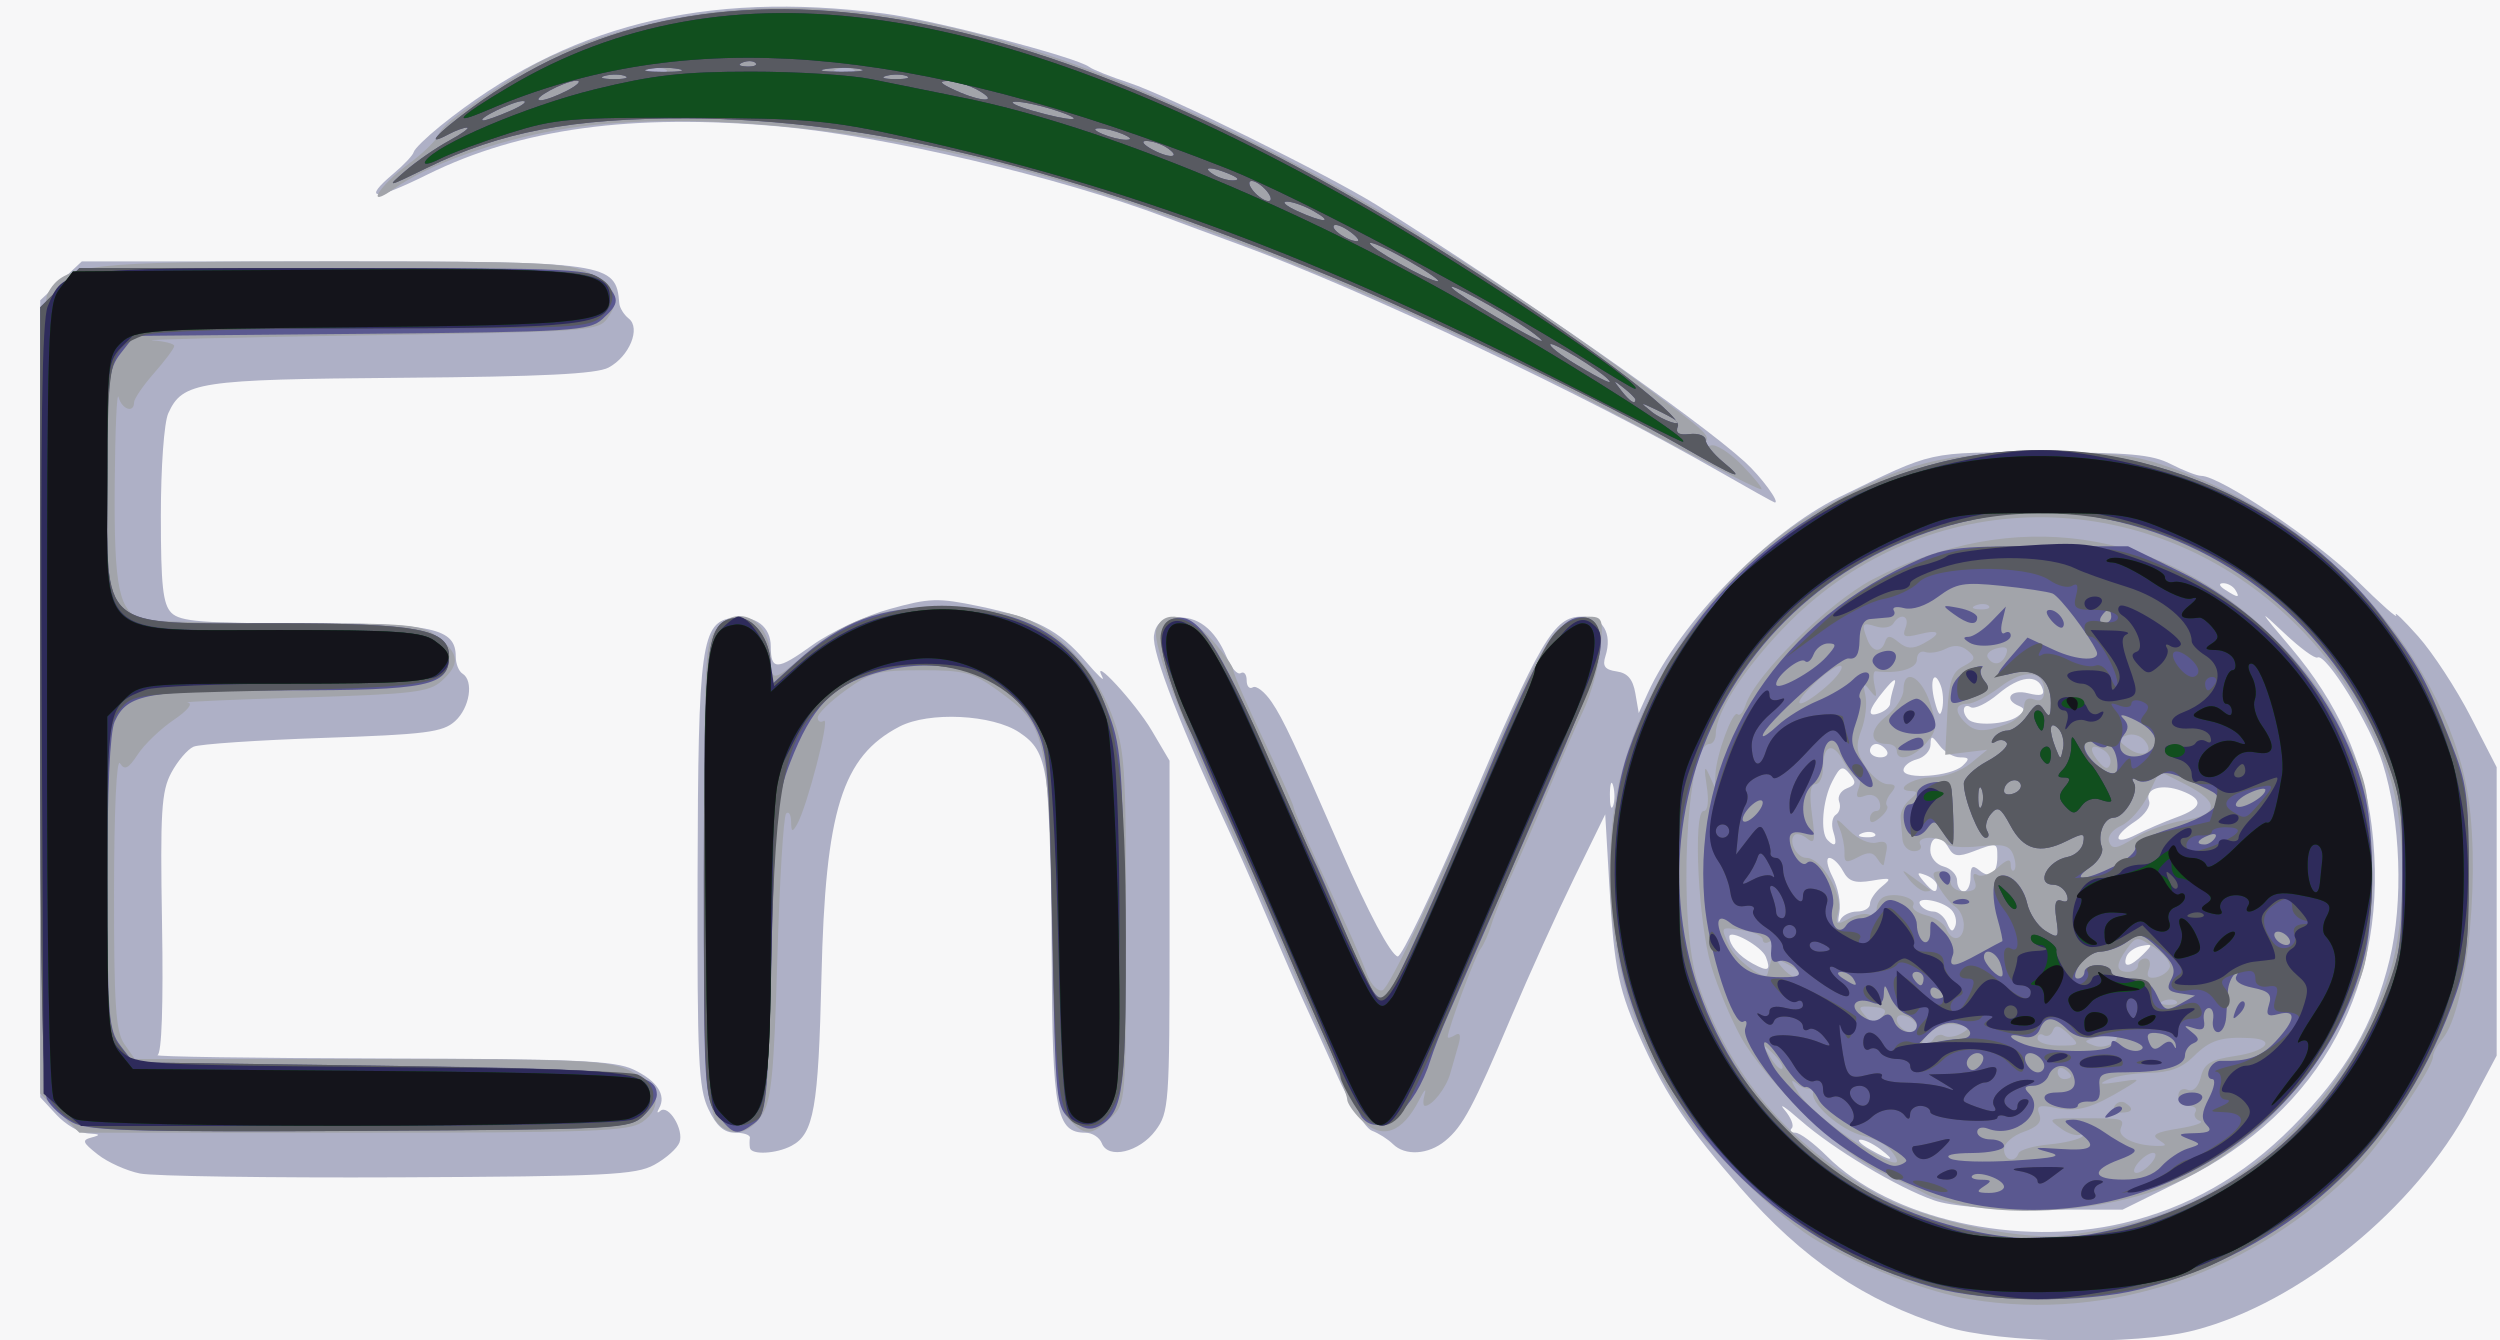 <?xml version="1.0" encoding="UTF-8" standalone="no"?>
<!-- Created with Inkscape (http://www.inkscape.org/) -->

<svg
   version="1.1"
   id="svg2552"
   width="497.333"
   height="266.667"
   viewBox="0 0 497.333 266.667"
   sodipodi:docname="ENVO.svg"
   inkscape:version="1.2.2 (b0a84865, 2022-12-01)"
   xmlns:inkscape="http://www.inkscape.org/namespaces/inkscape"
   xmlns:sodipodi="http://sodipodi.sourceforge.net/DTD/sodipodi-0.dtd"
   xmlns="http://www.w3.org/2000/svg"
   xmlns:svg="http://www.w3.org/2000/svg">
  <rect x="0" y="0" width="497.333" height="266.667" fill="#808080" stroke="none"/>
  <defs
     id="defs2556" />
  <sodipodi:namedview
     id="namedview2554"
     pagecolor="#ffffff"
     bordercolor="#666666"
     borderopacity="1.0"
     inkscape:showpageshadow="2"
     inkscape:pageopacity="0.0"
     inkscape:pagecheckerboard="0"
     inkscape:deskcolor="#d1d1d1"
     showgrid="false"
     inkscape:zoom="0.88500003"
     inkscape:cx="250.84745"
     inkscape:cy="138.98305"
     inkscape:window-width="1403"
     inkscape:window-height="898"
     inkscape:window-x="0"
     inkscape:window-y="25"
     inkscape:window-maximized="0"
     inkscape:current-layer="g2558" />
  <g
     inkscape:groupmode="layer"
     inkscape:label="Image"
     id="g2558">
    <g
       id="g2679">
      <path
         style="fill:#f7f7f8;stroke-width:1.333"
         d="M 0,133.333 V 0 H 248.667 497.333 V 133.333 266.667 H 248.667 0 Z"
         id="path2695" />
      <path
         style="fill:#aeb0c6;stroke-width:1.333"
         d="M 386.913,263.85 C 370.863,258.767 358.576,250.441 346.206,236.265 335.894,224.449 331.628,218.169 326.922,207.879 321.953,197.011 321.131,193.15 320.141,176 l -0.808,-14 -6.188,12.667 c -3.404,6.967 -8.977,19.267 -12.385,27.333 -7.726,18.286 -9.742,22.076 -13.278,24.97 -3.361,2.751 -7.953,3.026 -10.386,0.622 -0.969,-0.958 -2.849,-2.153 -4.177,-2.656 -1.328,-0.503 -4.496,-5.57 -7.04,-11.259 -2.544,-5.689 -5.461,-12.144 -6.483,-14.344 -1.022,-2.2 -4.029,-9.1 -6.683,-15.333 -2.654,-6.233 -5.661,-13.133 -6.682,-15.333 -11.217,-24.162 -16.946,-38.872 -16.463,-42.275 0.317,-2.237 1.45,-3.174 4.218,-3.491 4.37,-0.5 7.915,2.214 10.248,7.846 0.885,2.138 2.14,3.559 2.789,3.158 0.648,-0.401 1.179,0.242 1.179,1.429 0,1.187 0.554,1.815 1.231,1.396 0.677,-0.419 2.36,0.896 3.74,2.921 2.289,3.36 4.606,8.303 13.874,29.597 5.364,12.324 9.76,20.587 11.184,21.022 0.75,0.229 6.992,-12.785 13.873,-28.92 14.582,-34.199 17.217,-38.683 22.722,-38.683 4.214,0 6.198,3.307 4.74,7.9 -0.623,1.962 -0.096,2.668 2.235,3 2.19,0.311 3.24,1.541 3.725,4.361 l 0.676,3.927 1.775,-3.927 c 6.363,-14.08 24.005,-32.166 38.031,-38.99 19.336,-9.408 17.22,-8.937 40.193,-8.937 17.7,0 22.106,0.397 25.872,2.333 2.496,1.283 5.209,2.333 6.028,2.333 3.74,0 23.021,12.947 30.9,20.749 4.8,4.753 8.334,7.878 7.854,6.946 -0.48,-0.932 1.499,0.972 4.398,4.231 2.899,3.259 7.599,10.45 10.443,15.98 l 5.172,10.055 v 28.687 28.687 l -5.309,10 c -10.822,20.385 -33.903,39.196 -54.761,44.629 -11.801,3.074 -38.859,2.65 -49.684,-0.779 z m 35.434,-20.524 c 12.919,-3.046 23.91,-9.298 33.703,-19.172 10.559,-10.646 16.169,-20.295 19.307,-33.202 2.8,-11.519 2.232,-27.679 -1.374,-39.118 -2.374,-7.531 -11.303,-22.024 -12.959,-21.035 -0.492,0.294 -3.439,-1.865 -6.549,-4.798 -5.324,-5.022 -5.25,-4.856 1.266,2.845 9.238,10.916 14.493,22.537 16.083,35.564 3.797,31.113 -9.854,56.59 -37.697,70.36 l -11.874,5.872 -16.126,-0.013 c -10.167,-0.008 -18.063,-0.687 -21.366,-1.837 -7.257,-2.526 -20.068,-10.201 -26.617,-15.948 -3.012,-2.643 -4.425,-3.565 -3.14,-2.05 1.285,1.516 1.935,3.157 1.444,3.647 -0.49,0.49 -0.172,0.892 0.708,0.892 0.88,0 3.685,2.085 6.232,4.632 12.527,12.527 38.005,18.3 58.959,13.36 z M 374.079,228.624 c -1.423,-1.077 -3.224,-1.936 -4,-1.91 -0.777,0.026 0.088,0.905 1.921,1.953 4.319,2.469 5.37,2.448 2.079,-0.042 z m -22.787,-38.253 c -0.809,-2.108 -7.306,-5.691 -7.271,-4.01 0.035,1.69 1.889,3.817 4.635,5.319 3.122,1.708 3.686,1.428 2.636,-1.309 z m 75.043,-0.515 c 1.97,-1.97 1.944,-2.105 -0.318,-1.667 -1.354,0.262 -2.712,1.227 -3.017,2.144 -0.768,2.305 0.773,2.085 3.335,-0.477 z m -38.166,-8.888 c -1.901,-1.901 -7.267,-2.746 -6.171,-0.972 0.455,0.736 1.627,1.337 2.605,1.337 0.978,0 2.213,1.05 2.743,2.333 0.714,1.728 1.136,1.871 1.626,0.55 0.364,-0.981 0.003,-2.443 -0.804,-3.249 z m -18.724,0.365 c 1.406,0 2.556,-0.684 2.556,-1.52 0,-0.836 1.05,-2.379 2.333,-3.429 2.108,-1.725 1.918,-1.84 -1.974,-1.186 -3.379,0.568 -4.61,0.157 -5.714,-1.904 -0.774,-1.445 -2.001,-2.628 -2.727,-2.628 -0.726,0 -0.437,1.708 0.642,3.796 1.08,2.088 1.688,5.238 1.353,7 -0.336,1.762 -0.253,2.454 0.183,1.538 0.436,-0.917 1.943,-1.667 3.348,-1.667 z m 15.889,-5.191 c 0,-0.655 -0.985,-1.569 -2.189,-2.031 -1.83,-0.702 -1.912,-0.507 -0.503,1.191 1.92,2.314 2.692,2.554 2.692,0.84 z m 6.667,-1.639 c 0,-2.216 0.388,-2.508 1.789,-1.345 2.122,1.762 3.544,0.673 3.544,-2.714 0,-2.859 -0.045,-2.868 -4.826,-1.05 -2.937,1.117 -3.896,0.984 -4.82,-0.667 -1.59,-2.842 -3.687,-2.586 -3.687,0.45 0,1.39 1.191,2.823 2.667,3.209 1.467,0.384 2.667,1.654 2.667,2.822 0,1.169 0.6,2.125 1.333,2.125 0.733,0 1.333,-1.273 1.333,-2.83 z m -27.298,-9.058 c -0.446,-1.405 -0.213,-2.924 0.519,-3.376 0.731,-0.452 1.021,-1.625 0.644,-2.607 -0.377,-0.982 0.317,-2.17 1.542,-2.64 1.818,-0.698 1.922,-1.222 0.563,-2.86 -1.441,-1.737 -1.908,-1.536 -3.483,1.502 -1.917,3.696 -2.433,10.144 -0.93,11.646 1.564,1.564 1.98,0.96 1.147,-1.666 z m 68.298,-2.859 c 5.188,-1.887 5.506,-3.54 1.012,-5.249 -4.005,-1.523 -7.437,-0.461 -6.489,2.007 0.378,0.985 -0.86,2.804 -2.751,4.043 -4.58,3.001 -4.408,4.98 0.229,2.632 2.017,-1.021 5.617,-2.566 8,-3.433 z m -60.028,3.275 c -0.443,-0.443 -1.593,-0.49 -2.556,-0.105 -1.064,0.426 -0.748,0.742 0.806,0.806 1.406,0.058 2.193,-0.257 1.75,-0.7 z m -52.048,-9.502 c -0.338,-1.297 -0.637,-0.559 -0.664,1.641 -0.027,2.2 0.249,3.261 0.615,2.359 0.365,-0.903 0.387,-2.703 0.05,-4 z m 69.505,-4.025 c 1.449,-1.37 1.356,-1.667 -0.52,-1.667 -1.255,0 -3.079,-1.05 -4.053,-2.333 -1.578,-2.079 -1.776,-2.096 -1.814,-0.156 -0.023,1.198 -1.242,2.492 -2.709,2.875 -1.467,0.384 -2.667,1.353 -2.667,2.155 0,1.964 9.509,1.257 11.762,-0.874 z m -15.095,-3 C 374.88,148.6 373.945,148 373.255,148 372.565,148 372,148.6 372,149.333 c 0,0.733 0.935,1.333 2.079,1.333 1.143,0 1.708,-0.6 1.255,-1.333 z m 26,-6.789 c 1.505,-1.064 1.588,-1.582 0.333,-2.091 -3.206,-1.301 -1.707,-3.42 1.797,-2.54 2.512,0.631 3.306,0.396 2.89,-0.855 -1.005,-3.018 -4.535,-2.628 -8.815,0.974 -2.283,1.921 -4.763,3.114 -5.511,2.652 -1.503,-0.929 -1.882,1.018 -0.472,2.428 1.371,1.371 7.544,1.013 9.778,-0.566 z m -25.333,-2.578 c 0,-0.595 0.356,-2.181 0.791,-3.524 0.565,-1.744 10e-4,-1.49 -1.97,0.891 -3.28,3.959 -3.568,5.537 -0.82,4.482 1.1,-0.422 2,-1.254 2,-1.849 z m 10.081,-3.568 c -1.334,-3.477 -2.29,-1.013 -1.207,3.111 0.74,2.819 1.137,3.19 1.511,1.413 0.279,-1.326 0.142,-3.362 -0.304,-4.524 z m 58.585,-19.065 c -0.453,-0.733 -1.539,-1.324 -2.412,-1.313 -0.954,0.012 -0.79,0.536 0.412,1.313 2.562,1.655 3.023,1.655 2,0 z M 27.848,233.451 c -2.65,-0.535 -6.42,-2.232 -8.378,-3.772 -3.103,-2.441 -3.254,-2.879 -1.181,-3.418 1.808,-0.47 1.643,-0.655 -0.686,-0.773 -1.685,-0.085 -4.535,-1.742 -6.333,-3.683 L 8,218.277 V 139.007 59.737 l 4.141,-3.868 4.141,-3.868 h 49.259 c 55.508,0 57.01,0.217 57.659,8.333 0.073,0.917 0.919,2.285 1.879,3.04 2.439,1.919 0.129,7.53 -4.013,9.747 -2.389,1.279 -13.123,1.809 -41.149,2.035 C 39.344,75.481 36.338,75.937 33.48,82.21 32.64,84.054 32,92.886 32,102.634 c 0,13.836 0.407,17.583 2.095,19.271 C 35.847,123.656 40.175,124 60.465,124 c 25.819,0 30.201,0.967 30.201,6.664 0,1.382 0.6,2.883 1.333,3.336 2.295,1.419 1.457,6.808 -1.471,9.46 -2.453,2.222 -5.749,2.64 -26.333,3.338 -12.941,0.439 -24.503,1.224 -25.694,1.745 -1.191,0.521 -3.187,2.862 -4.435,5.202 -1.96,3.675 -2.21,7.756 -1.834,29.924 0.276,16.268 -0.054,25.873 -0.899,26.228 -0.733,0.308 19.276,0.607 44.465,0.665 38.792,0.089 46.476,0.427 50.23,2.208 4.663,2.213 6.576,5.097 5.095,7.684 -0.487,0.85 -0.392,1.1 0.209,0.555 1.612,-1.461 4.804,3.749 3.838,6.266 -0.455,1.187 -2.705,3.185 -5,4.442 -3.691,2.021 -9.546,2.308 -50.838,2.495 -25.667,0.116 -48.835,-0.226 -51.485,-0.761 z m 121.328,-5.117 c -0.087,-0.55 -0.087,-1.45 0,-2 0.087,-0.55 -1.231,-1 -2.928,-1 -2.22,0 -3.717,-1.322 -5.333,-4.712 -1.966,-4.122 -2.234,-9.919 -2.146,-46.333 0.113,-46.176 0.727,-50.633 7.09,-51.384 4.458,-0.527 7.475,1.776 7.475,5.704 0,4.819 1.25,4.781 8.25,-0.248 3.673,-2.639 10.588,-5.874 15.416,-7.213 7.952,-2.205 9.58,-2.255 17.756,-0.551 11.357,2.368 15.906,4.728 21.292,11.043 2.358,2.765 3.815,4.128 3.238,3.028 -2.412,-4.599 6.597,5.168 9.839,10.667 l 3.537,6 0.003,34.896 c 0.003,33.36 -0.121,35.062 -2.796,38.667 -3.204,4.316 -9.433,5.789 -10.685,2.527 -0.441,-1.149 -1.904,-2.089 -3.25,-2.089 -5.782,0 -6.593,-4.181 -6.716,-34.63 -0.154,-37.846 -0.616,-41.088 -6.414,-44.988 -5.348,-3.598 -18.013,-4.222 -23.869,-1.175 -11.424,5.944 -14.753,16.621 -15.52,49.788 -0.604,26.092 -1.51,31.226 -5.929,33.591 -3.05,1.632 -8.078,1.883 -8.309,0.414 z M 342,93.794 c -26.262,-15.077 -70.645,-36.074 -95.333,-45.102 -5.5,-2.011 -12.1,-4.451 -14.667,-5.422 -21.384,-8.089 -56.028,-16.242 -76.995,-18.119 -29.326,-2.625 -51.45,0.403 -70.005,9.582 -10.654,5.271 -13.102,5.167 -6.627,-0.281 2.038,-1.715 3.806,-3.609 3.929,-4.208 0.123,-0.599 2.505,-2.929 5.294,-5.179 24.838,-20.029 52.446,-27.019 88.329,-22.362 9.809,1.273 38.161,8.651 40.742,10.602 0.733,0.554 4.333,1.988 8,3.186 7.462,2.437 39.703,18.358 49.233,24.311 27.372,17.098 63.847,42.549 73.215,51.086 3.245,2.957 7.096,8.197 5.932,8.071 C 352.838,99.936 347.867,97.162 342,93.794 Z"
         id="path2693" />
      <path
         style="fill:#a2a4aa;stroke-width:1.333"
         d="m 392.019,258.477 c -8.304,-1.376 -20.238,-5.887 -30.028,-11.351 -7.733,-4.316 -22.735,-18.851 -28.166,-27.289 -10.991,-17.078 -15.414,-36.818 -12.898,-57.57 2.863,-23.612 20.432,-49.395 41.739,-61.255 16.302,-9.073 23.888,-11 43.333,-11.006 14.763,-0.005 18.619,0.453 26,3.089 13.353,4.767 24.396,11.506 33.769,20.606 13.028,12.649 21.643,27.281 24.745,42.032 3.26,15.499 0.547,44.932 -4.704,51.039 -0.995,1.158 -1.81,2.715 -1.81,3.46 0,2.181 -9.856,16.688 -14.796,21.777 -20.52,21.143 -49.449,31.063 -77.185,26.468 z m 32.648,-15.293 c 23.195,-5.943 42.596,-24.989 50.778,-49.85 3.26,-9.907 3.26,-28.76 0,-38.667 -4.122,-12.526 -10.867,-23.153 -20.284,-31.962 -28.619,-26.772 -71.791,-26.353 -99.103,0.962 -8.595,8.596 -14.726,17.872 -14.726,22.281 0,1.129 -0.577,2.053 -1.282,2.053 -4.694,0 -6.341,35.752 -2.203,47.793 6.238,18.15 18.111,32.067 35.691,41.838 8.666,4.817 27.328,9.012 36.46,8.197 3.667,-0.327 10.267,-1.518 14.667,-2.645 z m -32.066,-3.093 c -3.703,-0.587 -7.903,-1.709 -9.333,-2.495 -1.43,-0.785 -5.587,-2.816 -9.237,-4.511 -8.138,-3.781 -22.943,-18.127 -27.788,-26.926 -1.971,-3.58 -4.594,-9.88 -5.829,-14 -2.576,-8.595 -3.659,-30.824 -1.502,-30.824 0.852,0 1.084,-1.926 0.602,-5 -0.559,-3.565 -0.437,-4.234 0.425,-2.333 l 1.208,2.667 L 341.26,154 c 0.165,-3.859 3.466,-12.83 4.384,-11.912 0.429,0.429 1.152,-0.395 1.607,-1.829 1.872,-5.899 16.502,-20.382 25.203,-24.951 27.859,-14.63 57.715,-10.322 79.862,11.523 6.627,6.536 10.299,11.612 14,19.349 5.005,10.464 5.017,10.529 5.017,27.821 0,17.306 -0.008,17.35 -5.043,27.897 -7.078,14.824 -20.475,27.989 -34.369,33.773 -10.995,4.577 -26.985,6.375 -39.321,4.42 z m 35.399,-8.756 c 0.926,-1.116 1.07,-2 0.327,-2 -0.733,0 -2.08,0.9 -2.993,2 -0.926,1.116 -1.07,2 -0.327,2 0.733,0 2.08,-0.9 2.993,-2 z m -51.902,-2.549 c -0.888,-1.071 -3.224,-2.314 -5.19,-2.763 -4.819,-1.1 -11.322,-6.908 -10.105,-9.024 0.527,-0.915 0.467,-1.219 -0.133,-0.676 -0.6,0.544 -2.001,0.244 -3.113,-0.667 -1.471,-1.204 -1.375,-0.66 0.355,1.997 1.307,2.009 5.999,6.072 10.427,9.028 7.802,5.21 11.074,6.097 7.76,2.104 z m 25.458,0.638 c 0.244,-0.684 2.987,-1.476 6.094,-1.761 3.107,-0.285 6.107,-1.021 6.667,-1.637 0.559,-0.616 0.41,-0.776 -0.331,-0.357 -0.741,0.419 -2.506,-0.085 -3.922,-1.12 -2.861,-2.092 -2.873,-2.087 4.603,-2.087 7.829,0 7.979,0.042 7.216,2.03 -0.679,1.77 2.982,3.475 7.451,3.47 1.759,-10e-4 1.762,-0.153 0.026,-1.25 -1.467,-0.927 -0.44,-1.493 3.997,-2.203 3.284,-0.525 5.218,-1.206 4.299,-1.512 -0.92,-0.307 -1.333,-1.106 -0.918,-1.777 0.414,-0.671 -0.182,-1.219 -1.325,-1.219 -1.143,0 -2.079,-0.881 -2.079,-1.958 0,-1.115 0.791,-1.655 1.835,-1.254 1.152,0.442 2.14,-0.51 2.654,-2.555 0.667,-2.657 1.929,-3.426 6.831,-4.161 6.251,-0.937 8.244,-3.291 3.013,-3.559 -5.826,-0.298 -8.048,0.414 -11.234,3.6 -2.336,2.336 -4.76,3.246 -8.826,3.314 -3.083,0.051 -6.806,0.65 -8.273,1.33 -1.996,0.926 -1.494,1.05 2,0.496 4.665,-0.74 4.665,-0.74 1.333,1.279 -6.401,3.879 -9.362,4.729 -13.557,3.89 -3.497,-0.699 -4.085,-0.481 -3.415,1.264 0.574,1.495 -0.332,2.507 -3.11,3.475 -2.155,0.751 -3.919,2.297 -3.919,3.436 0,2.239 2.163,2.857 2.889,0.826 z m 19.125,-9.445 c 0.461,-0.745 1.396,-1.01 2.079,-0.588 1.849,1.143 1.505,1.943 -0.838,1.943 -1.143,0 -1.702,-0.61 -1.241,-1.355 z m -8.68,-5.9 c 0,-0.323 -0.6,-0.959 -1.333,-1.412 -0.733,-0.453 -1.333,-0.189 -1.333,0.588 0,0.777 0.6,1.412 1.333,1.412 0.733,0 1.333,-0.265 1.333,-0.588 z m -59.228,-4.444 c -2.296,-2.199 -2.324,-2.171 -0.638,0.638 0.971,1.617 2.052,2.652 2.403,2.302 0.351,-0.351 -0.444,-1.673 -1.765,-2.939 z m 68.098,-3.877 c -0.175,-0.175 -1.761,0.058 -3.523,0.519 -2.958,0.773 -3.005,0.909 -0.608,1.765 2.1,0.75 5.362,-1.053 4.131,-2.284 z m -36.189,0.887 c 0.461,-0.745 1.391,-1.013 2.068,-0.595 0.677,0.418 2.21,0.212 3.408,-0.458 1.849,-1.035 1.7,-1.305 -0.989,-1.795 -1.912,-0.348 -4.091,0.37 -5.5,1.813 -1.283,1.314 -1.769,2.389 -1.079,2.389 0.69,0 1.632,-0.61 2.092,-1.355 z m 26.779,-0.978 c -1.8,-1.718 -2.609,-1.891 -3.066,-0.658 -0.341,0.921 -1.169,1.336 -1.84,0.921 -0.671,-0.415 -1.219,-0.118 -1.219,0.658 0,0.777 1.929,1.412 4.286,1.412 4.124,0 4.194,-0.088 1.84,-2.333 z m -30.126,-1.524 c 0,-0.655 -0.9,-1.536 -2,-1.958 -2.032,-0.78 -2.731,0.64 -1.111,2.26 1.274,1.274 3.111,1.096 3.111,-0.302 z m -6.903,-1.858 c 1.09,-1.313 0.649,-1.779 -1.879,-1.989 -2.791,-0.231 -3.037,0.027 -1.594,1.665 2.108,2.39 1.782,2.36 3.472,0.324 z m 58.542,-3.09 c -0.443,-0.443 -1.593,-0.49 -2.556,-0.105 -1.064,0.426 -0.748,0.742 0.806,0.806 1.406,0.058 2.193,-0.257 1.75,-0.7 z m -80.44,-8.973 c 0.595,-2.478 0.43,-3.483 -0.479,-2.921 -0.763,0.471 -1.387,0.29 -1.387,-0.404 0,-0.693 -1.8,-1.525 -4,-1.848 -4.576,-0.672 -4.451,-0.83 -2.58,3.276 1.07,2.349 6.167,6.308 7.392,5.742 0.08,-0.037 0.554,-1.768 1.053,-3.846 z m 6.134,3.825 c 0,-0.341 -1.35,-1.339 -3,-2.218 -2.72,-1.449 -2.829,-1.392 -1.17,0.62 1.704,2.065 4.17,3.011 4.17,1.599 z m 72.972,-1.629 c 0.29,-0.87 -1.083,-2.637 -3.051,-3.926 -3.435,-2.251 -3.651,-2.244 -5.416,0.17 -2.376,3.25 -2.327,4.671 0.162,4.671 1.1,0 2,-0.6 2,-1.333 0,-0.733 0.664,-1.333 1.476,-1.333 0.812,0 1.114,0.944 0.671,2.097 -0.561,1.462 -0.133,1.967 1.414,1.667 1.22,-0.237 2.455,-1.142 2.745,-2.012 z m -40.972,-8.352 c 0,-1.43 -0.75,-3.08 -1.667,-3.667 -0.917,-0.586 -2.422,-2.416 -3.345,-4.066 -1.413,-2.527 -1.361,-3 0.333,-3 1.106,0 2.011,0.9 2.011,2 0,1.145 1.201,2 2.809,2 1.991,0 2.578,-0.603 2.015,-2.069 -0.481,-1.254 -0.242,-1.728 0.608,-1.203 0.771,0.477 2.564,-0.185 3.985,-1.471 1.851,-1.675 2.583,-1.838 2.583,-0.575 0,0.969 0.314,1.448 0.698,1.064 0.384,-0.384 0.294,-1.752 -0.201,-3.04 -0.726,-1.892 -2.017,-2.216 -6.719,-1.686 -3.201,0.361 -6.146,0.129 -6.545,-0.516 -0.398,-0.645 -1.924,-1.172 -3.391,-1.172 -1.467,0 -2.296,0.6 -1.843,1.333 0.453,0.733 -0.111,1.333 -1.255,1.333 -1.143,0 -2.17,-1.05 -2.282,-2.333 -0.112,-1.283 -0.278,-3.233 -0.369,-4.333 -0.091,-1.1 0.75,-2.731 1.87,-3.624 1.502,-1.199 1.578,-1.635 0.29,-1.667 -3.799,-0.092 0.177,-2.711 4.157,-2.739 2.34,-0.016 5.755,-1.257 7.588,-2.758 l 3.333,-2.728 -4.182,0.505 -4.182,0.505 0.408,-8.08 c 0.335,-6.622 0.915,-8.346 3.217,-9.554 2.416,-1.268 2.536,-1.7 0.859,-3.093 -1.305,-1.083 -2.751,-1.206 -4.369,-0.373 -1.33,0.685 -3.169,0.977 -4.085,0.648 -0.917,-0.329 -1.667,0.352 -1.667,1.514 0,1.82 -3.785,2.889 -8.197,2.315 -0.475,-0.062 -0.573,1.217 -0.218,2.842 0.538,2.462 0.385,2.621 -0.919,0.954 -1.3,-1.662 -1.453,-1.491 -0.903,1.014 0.364,1.658 0.007,4.747 -0.793,6.865 -1.176,3.115 -1.019,4.514 0.819,7.319 1.25,1.907 3.232,3.468 4.405,3.468 1.633,0 1.785,0.419 0.647,1.789 -0.817,0.984 -1.176,2.099 -0.798,2.477 0.378,0.378 -0.227,1.446 -1.345,2.374 -1.39,1.153 -2.032,1.213 -2.032,0.19 0,-0.823 0.581,-1.497 1.292,-1.497 0.71,0 0.961,-0.862 0.556,-1.916 -0.425,-1.109 -1.629,-1.573 -2.856,-1.102 -1.575,0.604 -1.901,0.24 -1.265,-1.418 0.471,-1.227 0.377,-2.231 -0.21,-2.231 -0.586,0 -1.858,-1.48 -2.826,-3.288 -2.076,-3.88 -4.024,-3.218 -4.024,1.367 0,1.79 -0.682,3.255 -1.515,3.255 -1.034,0 -1.247,1.955 -0.67,6.16 0.693,5.058 0.525,5.895 -0.941,4.678 -0.982,-0.815 -2.139,-1.129 -2.571,-0.697 -1.259,1.259 0.484,4.525 2.416,4.525 2.928,0 7.242,7.196 6.353,10.597 -0.724,2.769 -0.538,2.902 2.094,1.493 1.589,-0.85 3.477,-1.183 4.195,-0.739 0.718,0.444 1.306,-0.078 1.306,-1.161 0,-1.082 0.75,-2.22 1.667,-2.528 2.435,-0.819 6.421,0.452 5.597,1.784 -0.388,0.628 0.775,1.514 2.585,1.969 1.81,0.454 3.616,1.672 4.013,2.706 1.067,2.78 3.472,2.281 3.472,-0.721 z M 379.83,175 c -1.693,-2.158 -1.63,-2.187 0.837,-0.377 1.467,1.076 2.917,2.126 3.222,2.333 0.306,0.207 -0.071,0.377 -0.837,0.377 -0.766,0 -2.216,-1.05 -3.222,-2.333 z m -12.903,-5.331 c 0.052,-1.285 -0.389,-3.49 -0.981,-4.901 -0.924,-2.202 -0.649,-2.138 1.945,0.457 1.735,1.735 4.044,2.754 5.423,2.393 1.683,-0.44 2.275,0.022 1.979,1.543 -0.233,1.194 -0.478,2.471 -0.545,2.838 -0.067,0.367 -0.637,-0.145 -1.266,-1.138 -0.879,-1.387 -1.781,-1.463 -3.897,-0.331 -2.302,1.232 -2.738,1.09 -2.658,-0.862 z m 10.406,-20.336 C 377.333,148.6 376.469,148 375.412,148 c -3.563,0 -3.659,-2.755 -0.19,-5.484 1.895,-1.49 3.445,-3.866 3.445,-5.28 0,-4.484 3.506,-2.772 5.27,2.573 1.506,4.562 1.421,5.465 -0.75,8 -2.546,2.973 -5.854,3.835 -5.854,1.524 z m 57.062,13.889 c 7.084,-1.133 7.228,-3.674 0.404,-7.154 l -5.201,-2.653 -2.23,4.699 c -1.226,2.584 -3.639,5.341 -5.36,6.125 -1.845,0.841 -2.839,2.187 -2.421,3.277 0.575,1.498 1.519,1.351 4.956,-0.773 2.335,-1.443 6.768,-3.027 9.851,-3.52 z m -15.86,-13.971 c -2.584,-1.597 -3.215,-0.345 -1.107,2.196 1.286,1.549 1.965,1.707 2.353,0.545 0.3,-0.899 -0.261,-2.132 -1.246,-2.74 z m 8.099,-1.958 c -0.823,-0.991 -2.436,-1.441 -3.585,-1 -1.837,0.705 -1.801,1.013 0.294,2.545 2.909,2.127 5.377,0.969 3.291,-1.544 z m -27.387,-3.261 c 1.881,-0.715 3.42,-2.279 3.42,-3.476 0,-1.386 0.726,-1.897 2,-1.408 1.336,0.513 2,-0.056 2,-1.715 0,-4.088 -3.961,-4.447 -8.752,-0.793 -2.422,1.847 -5.343,3.358 -6.492,3.358 -2.492,0 -2.692,1.53 -0.489,3.733 1.94,1.94 3.82,2.008 8.313,0.3 z m -36.031,-7.375 c 2.135,-1.836 3.521,-3.7 3.08,-4.141 -0.441,-0.441 -2.788,1.059 -5.215,3.334 -5.253,4.923 -3.445,5.606 2.135,0.807 z m 35.876,-6.507 c 0.497,-1.295 -0.056,-1.649 -1.842,-1.182 -1.404,0.367 -2.223,1.199 -1.822,1.849 1.085,1.755 2.858,1.432 3.664,-0.667 z m -24.086,-2.484 c 0.442,-1.313 1.013,-1.294 2.693,0.092 1.615,1.333 2.799,1.402 4.883,0.286 3.819,-2.044 3.438,-2.935 -0.801,-1.871 -2.941,0.738 -3.407,0.513 -2.709,-1.308 0.921,-2.4 -1.052,-3.056 -2.439,-0.812 -0.472,0.763 -2.007,1.023 -3.412,0.577 -2.775,-0.881 -2.968,-0.593 -1.745,2.593 0.97,2.527 2.752,2.751 3.529,0.442 z m 20.633,-7.139 c -0.443,-0.443 -1.593,-0.49 -2.556,-0.105 -1.064,0.426 -0.748,0.742 0.806,0.806 1.406,0.058 2.193,-0.257 1.75,-0.7 z M 11.897,221.436 8,217.538 v -78.19 c 0,-53.46 0.456,-79.042 1.441,-80.882 3.195,-5.971 7.553,-6.466 56.85,-6.464 41.483,0.002 46.868,0.248 51.039,2.333 5.292,2.646 6.278,5.2 3.485,9.024 -1.841,2.52 -4.058,2.674 -48.372,3.357 -25.543,0.394 -44.492,0.844 -42.109,1 2.383,0.156 4.333,0.655 4.333,1.108 0,0.453 -1.8,2.874 -4,5.38 -2.2,2.506 -4,5.135 -4,5.843 0,2.226 -2.442,1.397 -3.081,-1.046 -0.335,-1.283 -0.679,6.488 -0.764,17.271 -0.164,20.835 0.847,25.636 5.675,26.932 1.561,0.419 14.607,0.77 28.991,0.78 24.425,0.017 26.386,0.201 29.667,2.782 4.246,3.34 4.409,5.345 0.709,8.697 -2.475,2.242 -5.721,2.628 -27.667,3.288 -13.675,0.411 -23.974,0.861 -22.887,1 1.184,0.151 0.07,1.547 -2.78,3.484 -2.616,1.778 -5.821,4.857 -7.122,6.843 -1.854,2.829 -2.618,3.212 -3.533,1.768 -0.689,-1.088 -1.175,9.359 -1.187,25.527 -0.017,22.638 0.338,27.882 2.055,30.333 l 2.076,2.963 46.924,0.003 c 42.003,0.001 47.414,0.247 51.591,2.333 5.719,2.857 6.756,7.184 2.446,10.203 -2.663,1.865 -9.785,2.128 -57.512,2.128 H 15.795 Z m 130.599,1.694 c -1.456,-1.752 -1.908,-11.601 -2.214,-48.157 -0.333,-39.836 -0.107,-46.377 1.697,-49.13 4.161,-6.351 11.353,-2.928 11.353,5.403 0,4.383 0.639,4.307 6.423,-0.771 7.988,-7.014 15.589,-9.757 26.91,-9.714 5.5,0.021 12.483,0.763 15.517,1.65 7.675,2.243 15.277,10.074 18.854,19.421 2.788,7.287 2.962,9.789 2.962,42.722 0,34.843 -0.012,34.994 -3.086,37.881 -3.844,3.611 -5.175,3.627 -8.374,0.097 -2.319,-2.559 -2.602,-5.836 -3.258,-37.667 -0.809,-39.283 -1.081,-40.471 -10.863,-47.557 -4.878,-3.533 -6.549,-3.974 -15.085,-3.974 -8.555,0 -10.202,0.436 -15.133,4.008 -3.043,2.205 -5.533,4.64 -5.533,5.412 0,0.772 0.556,1.06 1.236,0.64 1.293,-0.799 -3.357,17.135 -5.344,20.606 -0.937,1.637 -1.152,1.536 -1.185,-0.556 -0.022,-1.406 -0.467,-2.129 -0.988,-1.608 -0.521,0.521 -1.307,13.453 -1.747,28.737 -0.664,23.066 -1.188,28.382 -3.083,31.275 -2.604,3.975 -6.379,4.509 -9.059,1.282 z m 128.17,-0.464 C 269.2,221.2 268,219.418 268,218.706 c 0,-0.712 -1.431,-4.462 -3.179,-8.333 -1.748,-3.872 -5.102,-11.54 -7.453,-17.04 -2.351,-5.5 -5.363,-12.4 -6.694,-15.333 -15.439,-34.02 -21.591,-49.776 -20.625,-52.82 1.299,-4.091 6.529,-3.059 11.146,2.2 2.276,2.592 4.138,5.243 4.138,5.892 0,0.648 2.7,6.88 6,13.847 3.3,6.968 6,13.015 6,13.438 0,0.423 1.867,4.821 4.149,9.773 2.282,4.952 5.251,11.404 6.598,14.337 1.347,2.933 3.084,7.032 3.86,9.108 0.776,2.076 2.157,3.53 3.069,3.23 1.445,-0.475 11.05,-20.923 23.019,-49.005 8.6,-20.178 12.204,-25.333 17.708,-25.333 3.104,0 3.239,0.327 2.654,6.413 -0.339,3.527 -1.886,9.077 -3.438,12.333 -1.552,3.256 -4.684,10.42 -6.96,15.92 -2.276,5.5 -5.533,13 -7.238,16.667 -1.705,3.667 -3.545,8.167 -4.09,10 -0.545,1.833 -1.521,3.999 -2.168,4.812 C 293.474,190.096 288,204.821 288,206.287 c 0,0.295 0.664,0.126 1.476,-0.376 0.982,-0.607 1.205,0.036 0.667,1.921 -0.445,1.559 -1.189,4.156 -1.652,5.771 -0.824,2.874 -3.589,6.396 -5.02,6.396 -0.396,0 -0.42,-1.05 -0.054,-2.333 0.366,-1.283 -0.091,-0.833 -1.016,1 -3.448,6.831 -7.516,8.218 -11.733,4 z M 341.097,92.862 C 336.46,90.402 325.767,84.732 317.333,80.26 279.551,60.228 231.116,40.77 198.667,32.588 166.869,24.571 133.083,21.977 110.932,25.853 98.335,28.058 84.968,32.863 78.343,37.57 c -5.877,4.175 -3.025,-0.556 3.031,-5.028 2.887,-2.131 5.57,-4.775 5.963,-5.875 0.635,-1.778 5.615,-5.49 16.931,-12.619 7.991,-5.034 24.645,-10.147 38.066,-11.687 30.02,-3.444 62.764,4.231 103.766,24.324 25.416,12.455 53.72,29.941 80.567,49.775 12.867,9.506 13.541,10.125 12.627,11.604 -0.421,0.681 0.035,0.931 1.013,0.556 0.978,-0.375 3.827,1.432 6.331,4.015 2.504,2.584 4.179,4.697 3.722,4.697 -0.457,0 -4.625,-2.012 -9.262,-4.472 z M 132.333,13.784 c -0.917,-0.37 -2.417,-0.37 -3.333,0 -0.917,0.37 -0.167,0.673 1.667,0.673 1.833,0 2.583,-0.303 1.667,-0.673 z m 37.333,0 c -0.917,-0.37 -2.417,-0.37 -3.333,0 -0.917,0.37 -0.167,0.673 1.667,0.673 1.833,0 2.583,-0.303 1.667,-0.673 z"
         id="path2691" />
      <path
         style="fill:#5a5890;stroke-width:1.333"
         d="m 384.646,256.126 c -29.469,-8.273 -51.821,-29.883 -60.81,-58.792 -4.349,-13.986 -4.288,-35.47 0.136,-48 10.334,-29.269 32.631,-49.917 61.908,-57.33 32.111,-8.13 68.379,4.685 88.314,31.204 7.02,9.338 8.456,11.959 13.315,24.297 3.278,8.325 3.604,10.745 3.566,26.495 -0.037,15.29 -0.444,18.399 -3.453,26.369 -10.891,28.851 -32.885,48.751 -62.064,56.156 -10.866,2.757 -30.347,2.567 -40.913,-0.399 z m 37.561,-11.983 c 24.623,-6.396 42.219,-21.892 52.137,-45.912 2.929,-7.092 3.417,-10.353 3.528,-23.564 0.109,-12.994 -0.336,-16.53 -2.919,-23.177 -9.809,-25.247 -30.069,-42.786 -55.619,-48.151 -11.647,-2.445 -15.036,-2.446 -26.55,-0.007 -51.062,10.817 -74.987,67.477 -46.574,110.298 10.118,15.25 24.629,25.553 42.818,30.403 11.725,3.126 21.443,3.158 33.18,0.109 z m -27.669,-4.209 c -9.537,-1.432 -21.18,-6.588 -30.125,-13.343 -8.186,-6.18 -18.315,-19.184 -17.202,-22.084 0.418,-1.089 0.245,-1.661 -0.384,-1.273 -2.019,1.248 -7.014,-14.256 -7.786,-24.166 -2.22,-28.507 13.317,-54.006 40.74,-66.862 7.007,-3.285 8.857,-3.541 25.554,-3.541 h 18 l 10.477,5.119 c 18.308,8.945 32.442,26.221 36.75,44.918 1.763,7.652 1.763,22.94 0,30.593 -7.706,33.444 -41.339,55.846 -76.023,50.638 z m 4.129,-3.844 c 0,-1.501 -5.21,-3.324 -6.323,-2.212 -0.434,0.434 0.362,0.798 1.767,0.809 2.138,0.017 2.229,0.232 0.556,1.313 -1.617,1.045 -1.426,1.296 1,1.313 1.65,0.011 3,-0.539 3,-1.223 z m 31.303,-4.056 c 1.31,-1.448 3.653,-3.037 5.207,-3.531 2.779,-0.884 2.782,-0.915 0.157,-1.94 -2.246,-0.878 -2.046,-1.057 1.267,-1.136 2.962,-0.07 3.555,-0.472 2.402,-1.625 -1.153,-1.153 -1.046,-2.471 0.434,-5.333 1.081,-2.091 1.369,-3.802 0.64,-3.802 -0.729,0 -1.008,-0.827 -0.62,-1.838 0.388,-1.011 1.419,-1.817 2.291,-1.79 5.438,0.166 8.087,-0.774 10.983,-3.9 3.982,-4.297 4.191,-6.357 0.548,-5.405 -2.209,0.578 -2.568,0.228 -1.906,-1.859 0.655,-2.064 0.014,-2.731 -3.257,-3.385 -2.496,-0.499 -3.74,-1.397 -3.214,-2.319 0.492,-0.862 0.34,-1.026 -0.355,-0.384 -0.668,0.616 -1.275,2.116 -1.35,3.333 -0.075,1.217 -0.225,3.563 -0.333,5.213 -0.109,1.65 -0.835,3 -1.615,3 -0.779,0 -1.229,-1.108 -1,-2.462 0.229,-1.354 -0.173,-2.404 -0.894,-2.333 -0.721,0.071 -1.134,1.174 -0.918,2.452 0.29,1.71 -0.244,2.117 -2.022,1.541 -2.058,-0.666 -2.12,-0.551 -0.415,0.779 1.511,1.179 1.592,1.726 0.333,2.237 -0.917,0.372 -1.667,1.456 -1.667,2.41 0,2.129 -4.183,3.335 -11.651,3.36 -5.061,0.016 -5.618,0.331 -5.333,3.018 0.227,2.144 -0.348,2.947 -2.016,2.815 -1.283,-0.102 -2.333,0.265 -2.333,0.815 0,0.55 -1.5,0.714 -3.333,0.363 -3.849,-0.736 -4.519,-2.993 -0.889,-2.993 3.146,0 4.22,-1.121 3.321,-3.464 -0.948,-2.47 -3.947,-2.391 -4.914,0.13 -0.422,1.1 -1.806,2 -3.076,2 -1.659,0 -1.902,0.407 -0.863,1.446 3.661,3.661 -2.679,9.173 -8.14,7.077 -1.158,-0.444 -2.106,-0.144 -2.106,0.668 0,0.812 1.2,1.476 2.667,1.476 1.467,0 2.667,0.6 2.667,1.333 0,0.733 -2.85,1.352 -6.333,1.374 -3.995,0.026 -5.595,0.438 -4.333,1.116 1.1,0.592 6.8,0.765 12.667,0.386 8.478,-0.549 9.846,-0.904 6.667,-1.731 -3.163,-0.823 -2.674,-0.946 2.333,-0.59 6.98,0.497 7.877,-0.487 3.333,-3.656 -2.656,-1.853 -2.718,-2.101 -0.539,-2.163 1.353,-0.038 4.053,1.045 6,2.407 1.947,1.362 4.439,2.801 5.539,3.198 1.359,0.49 0.61,1.234 -2.333,2.321 -5.837,2.154 -5.47,4.005 0.793,4.005 3.411,0 5.924,-0.881 7.509,-2.633 z m -10.325,-10.866 c 0.904,-0.911 1.98,-1.321 2.391,-0.91 0.411,0.411 -0.329,1.156 -1.644,1.657 -1.9,0.724 -2.053,0.57 -0.746,-0.746 z m 13.689,-2.501 c 0,-0.733 1.235,-1.333 2.745,-1.333 1.51,0 2.375,0.6 1.921,1.333 -0.453,0.733 -1.689,1.333 -2.745,1.333 -1.057,0 -1.921,-0.6 -1.921,-1.333 z m 11.419,-17.724 c 0.501,-1.315 1.246,-2.055 1.657,-1.644 0.411,0.411 8.5e-4,1.486 -0.91,2.391 -1.317,1.307 -1.47,1.154 -0.746,-0.746 z m -65.579,30.107 c 0.523,-0.523 -2.827,-2.81 -7.444,-5.083 -4.617,-2.273 -9.069,-5.483 -9.893,-7.133 -0.824,-1.651 -2.018,-2.814 -2.654,-2.584 -0.636,0.23 -2.612,-1.832 -4.391,-4.582 -3.761,-5.812 -5.274,-5.761 -2.255,0.076 2.801,5.416 20.311,19.996 24.244,20.186 0.794,0.038 1.872,-0.358 2.395,-0.881 z m 15.16,-21.161 c -1.271,-1.271 -3.818,0.787 -2.871,2.32 0.563,0.911 1.309,0.888 2.266,-0.07 0.785,-0.785 1.057,-1.797 0.605,-2.25 z m 12.334,2.19 c 0,-1.573 -2.6,-3.256 -3.556,-2.301 -0.955,0.955 0.728,3.556 2.301,3.556 0.69,0 1.255,-0.565 1.255,-1.255 z m 13.333,-4.221 c 0,-1.086 0.556,-1.056 1.955,0.105 1.075,0.892 2.725,1.337 3.667,0.989 2.853,-1.056 -4.765,-3.412 -8.639,-2.672 -2.241,0.428 -4.339,-0.112 -5.694,-1.467 -2.713,-2.713 -4.483,-2.725 -5.514,-0.038 -0.485,1.265 -1.802,1.848 -3.292,1.458 -3.344,-0.875 -3.167,0.267 0.237,1.527 4.623,1.71 17.28,1.782 17.28,0.098 z m 12.437,0.12 c 0.383,0.782 0.544,0.657 0.359,-0.278 -0.186,-0.935 -1.638,-1.891 -3.227,-2.125 -2.18,-0.321 -2.689,0.097 -2.073,1.701 0.6,1.563 1.27,1.749 2.53,0.703 1.214,-1.008 1.918,-1.008 2.411,-7.1e-4 z m -42.77,-1.293 c 3.237,-0.025 2.93,-2.218 -0.432,-3.097 -1.76,-0.46 -3.776,0.287 -5.544,2.055 l -2.778,2.778 3.211,-0.859 c 1.766,-0.472 4.261,-0.867 5.544,-0.877 z m -8.333,-2.727 c 0,-0.756 -0.95,-1.74 -2.112,-2.185 -1.161,-0.446 -2.623,-2.077 -3.249,-3.625 -1,-2.474 -1.147,-2.515 -1.222,-0.339 -0.058,1.701 -0.748,2.221 -2.205,1.662 -3.314,-1.272 -4.984,0.581 -2.297,2.546 1.68,1.229 2.91,1.346 4.064,0.389 1.185,-0.984 1.889,-0.763 2.48,0.777 0.905,2.359 4.54,2.979 4.54,0.775 z m 52.336,-6.355 c -2.422,-0.368 -2.753,-0.912 -1.724,-2.835 0.988,-1.846 0.447,-3.171 -2.411,-5.91 -3.343,-3.203 -3.925,-3.348 -6.276,-1.57 -1.425,1.078 -3.797,1.979 -5.271,2.002 -1.474,0.023 -3.429,1.242 -4.345,2.709 -0.987,1.581 -1.118,2.667 -0.321,2.667 0.74,0 1.345,-0.6 1.345,-1.333 0,-0.733 1.2,-1.333 2.667,-1.333 1.467,0 2.667,0.6 2.667,1.333 0,0.733 1.704,1.333 3.786,1.333 2.759,0 4.204,0.917 5.328,3.383 1.386,3.041 1.846,3.213 4.547,1.696 l 3.006,-1.687 z m -47.003,0.475 c 0,-0.323 -0.6,-0.959 -1.333,-1.412 -0.733,-0.453 -1.333,-0.189 -1.333,0.588 0,0.777 0.6,1.412 1.333,1.412 0.733,0 1.333,-0.265 1.333,-0.588 z m -18,-3.412 c -0.453,-0.733 -1.539,-1.324 -2.412,-1.313 -0.954,0.012 -0.79,0.536 0.412,1.313 2.561,1.655 3.023,1.655 2,0 z m 14,0 c 0,-0.733 -0.635,-1.333 -1.412,-1.333 -0.777,0 -1.041,0.6 -0.588,1.333 C 381.12,195.4 381.755,196 382.079,196 c 0.323,0 0.588,-0.6 0.588,-1.333 z m -25.494,-2.194 c -0.88,-1.06 -2.392,-1.623 -3.361,-1.251 -1.178,0.452 -1.659,-0.299 -1.453,-2.268 0.234,-2.235 -0.495,-3.057 -3.025,-3.41 -1.833,-0.256 -4.098,-1.093 -5.032,-1.861 -2.779,-2.283 -3.313,-0.217 -1.066,4.128 2.574,4.978 5.285,6.59 11.08,6.59 3.736,0 4.198,-0.312 2.857,-1.927 z m 40.716,-0.948 c -0.857,-2.234 -3.222,-3.059 -3.222,-1.124 0,1.297 2.975,4.403 3.609,3.769 0.249,-0.249 0.075,-1.439 -0.387,-2.644 z m -4.094,-1.858 c 2.313,-1.283 4.345,-2.373 4.516,-2.422 0.171,-0.049 -0.276,-2.135 -0.994,-4.636 -0.717,-2.501 -0.967,-5.611 -0.554,-6.911 1.089,-3.431 5.463,-0.744 6.504,3.996 0.449,2.044 2.073,4.501 3.61,5.461 2.644,1.651 2.761,1.521 2.181,-2.429 -0.444,-3.022 -0.141,-3.993 1.097,-3.518 1.069,0.41 1.432,-0.068 0.968,-1.276 C 410.715,176.869 409.546,176 408.524,176 c -3.696,0 -1.294,-4.752 2.794,-5.528 1.458,-0.277 2.847,-1.519 3.086,-2.762 0.393,-2.041 0.073,-2.078 -3.318,-0.387 -5.324,2.655 -8.547,1.758 -11.156,-3.106 -1.915,-3.571 -2.514,-3.923 -3.879,-2.279 -0.888,1.07 -1.227,2.571 -0.754,3.337 0.473,0.765 0.345,1.392 -0.284,1.392 -1.25,0 -4.347,-7.687 -4.347,-10.791 0,-1.065 2.083,-3.057 4.628,-4.428 2.546,-1.371 4.304,-3.017 3.908,-3.658 -0.396,-0.641 -1.372,-0.763 -2.168,-0.271 -0.864,0.534 -1.064,0.274 -0.496,-0.645 0.523,-0.847 1.782,-1.539 2.797,-1.539 1.015,0 2.797,-1.35 3.959,-3 1.794,-2.547 2.306,-2.698 3.389,-1 0.997,1.563 1.28,1.234 1.296,-1.503 0.026,-4.535 -3.025,-7.025 -7.296,-5.953 -4.101,1.029 -4.127,0.766 -0.351,-3.586 l 3,-3.458 5.251,2.446 c 4.752,2.213 9.457,2.338 8.472,0.224 -1.512,-3.242 -7.361,-10.897 -8.74,-11.438 -0.926,-0.363 -5.499,-1.051 -10.162,-1.529 -7.497,-0.768 -8.951,-0.52 -12.555,2.145 -2.501,1.849 -5.144,2.734 -6.84,2.291 -1.52,-0.397 -2.427,-0.179 -2.016,0.486 0.411,0.665 -0.038,1.278 -0.998,1.363 -0.96,0.085 -2.645,0.235 -3.745,0.333 -1.274,0.114 -2.028,1.631 -2.076,4.18 -0.054,2.85 -0.67,3.9 -2.143,3.652 -1.84,-0.31 -17.114,13.401 -17.114,15.362 0,0.431 1.358,-0.492 3.018,-2.052 1.66,-1.559 5.2,-3.747 7.867,-4.861 2.667,-1.114 5.837,-3.014 7.045,-4.222 2.548,-2.548 4.519,-1.497 2.271,1.212 -0.831,1.002 -1.214,2.119 -0.851,2.483 0.364,0.364 0.005,2.542 -0.796,4.84 -1.236,3.545 -1.041,4.763 1.288,8.033 1.51,2.12 2.373,4.226 1.919,4.68 -1.028,1.028 -5.406,-3.902 -6.486,-7.304 -1.047,-3.298 -3.277,-1.874 -3.277,2.093 0,1.7 -0.9,3.838 -2,4.751 -2.369,1.966 -2.626,6.84 -0.475,8.992 1.145,1.145 0.812,1.339 -1.333,0.778 -1.897,-0.496 -2.852,-0.135 -2.838,1.075 0.03,2.635 2.343,5.903 3.417,4.829 1.792,-1.792 6.015,5.388 5.163,8.779 -0.836,3.331 1.208,6.014 2.719,3.569 0.461,-0.745 1.786,-1.355 2.945,-1.355 1.159,0 2.821,-0.976 3.694,-2.169 1.291,-1.766 2.123,-1.881 4.48,-0.62 1.592,0.852 2.894,2.693 2.894,4.09 0,1.398 0.6,2.912 1.333,3.365 0.733,0.453 1.333,-0.411 1.333,-1.921 0,-2.735 0.011,-2.735 2.636,-0.109 1.451,1.451 2.286,3.549 1.857,4.667 -1.008,2.626 0.139,2.561 5.301,-0.303 z m -4.711,-10.577 c 0.962,-0.385 2.113,-0.338 2.556,0.105 0.443,0.443 -0.344,0.758 -1.75,0.7 -1.553,-0.064 -1.869,-0.38 -0.806,-0.806 z m -3.083,-4.423 c -0.453,-0.733 -0.189,-1.333 0.588,-1.333 0.777,0 1.412,0.6 1.412,1.333 0,0.733 -0.265,1.333 -0.588,1.333 -0.323,0 -0.959,-0.6 -1.412,-1.333 z m 0.419,-9.234 c -1.437,-2.3 -1.764,-2.348 -3.142,-0.463 -0.846,1.158 -2.23,1.677 -3.075,1.156 C 378.319,164.961 378.155,160 380,160 c 0.733,0 1.333,-0.83 1.333,-1.845 0,-2.752 6.606,-3.682 6.899,-0.971 0.426,3.946 0.525,10.815 0.155,10.815 -0.201,0 -1.087,-1.155 -1.968,-2.568 z M 378.667,148 c 2.585,-1.671 4,-1.671 4,0 0,0.733 -1.35,1.324 -3,1.313 -2.426,-0.017 -2.617,-0.268 -1,-1.313 z m -1.859,-3.219 c -1.448,-1.185 -1.36,-1.809 0.49,-3.447 1.242,-1.1 2.94,-2.144 3.774,-2.32 1.733,-0.366 4.891,4.802 3.676,6.017 -1.4,1.4 -6.105,1.252 -7.94,-0.25 z m 11.433,-7.635 c 0.236,-1.581 1.892,-3.394 3.711,-4.062 1.806,-0.664 2.862,-0.785 2.345,-0.268 -0.517,0.517 -0.28,1.735 0.527,2.707 1.134,1.367 0.659,2.074 -2.098,3.123 -4.812,1.83 -4.973,1.776 -4.484,-1.499 z m -15.58,-5.155 c -0.456,-0.739 0.134,-1.713 1.312,-2.165 2.553,-0.98 3.976,0.1 2.748,2.085 -1.107,1.791 -2.98,1.828 -4.061,0.079 z m 19.092,-4.172 c -1.256,-0.797 -1.295,-1.117 -0.138,-1.132 0.888,-0.011 2.92,-1.37 4.515,-3.02 l 2.901,-3 -0.724,3.002 c -0.398,1.651 -0.18,2.666 0.485,2.255 0.665,-0.411 1.209,-0.182 1.209,0.509 0,1.727 -6.094,2.752 -8.247,1.387 z m 16.274,-4.453 c -1.052,-1.267 -1.153,-2.032 -0.269,-2.032 1.611,0 3.49,2.53 2.565,3.454 -0.336,0.336 -1.369,-0.304 -2.297,-1.422 z m -19.413,-1.24 c -2.397,-1.753 -2.327,-1.829 1.078,-1.178 2.003,0.383 3.641,1.226 3.641,1.874 0,1.71 -1.79,1.446 -4.72,-0.696 z m 66.72,64.541 c -0.453,-0.733 -1.424,-1.333 -2.157,-1.333 -0.733,0 -0.963,0.6 -0.509,1.333 C 453.12,187.4 454.091,188 454.824,188 c 0.733,0 0.963,-0.6 0.509,-1.333 z m -34.746,-14.333 c 2.583,-1.283 4.464,-2.987 4.179,-3.785 -0.285,-0.798 2.982,-2.5 7.259,-3.781 4.277,-1.281 8.135,-3.264 8.574,-4.406 0.944,-2.459 1.305,-2.093 -4.941,-5.005 -3.956,-1.844 -5.415,-1.998 -6.942,-0.731 -1.063,0.882 -2.652,1.16 -3.531,0.617 -0.99,-0.612 -1.249,-0.422 -0.68,0.498 1.11,1.796 -1.866,6.927 -4.017,6.927 -1.932,0 -3.301,3.403 -2.357,5.862 0.394,1.028 -0.653,2.82 -2.339,4 -4.066,2.848 -1.087,2.727 4.794,-0.195 z m 20.07,-5.651 c 0.467,-0.756 -0.068,-0.979 -1.255,-0.524 C 437.093,167.044 436.67,168 438.588,168 c 0.69,0 1.621,-0.593 2.069,-1.318 z m -89.991,-7.008 c 0,-0.744 -0.884,-0.599 -2,0.327 -1.1,0.913 -2,2.26 -2,2.993 0,0.744 0.884,0.599 2,-0.327 1.1,-0.913 2,-2.26 2,-2.993 z M 394.216,157 c -0.37,-0.917 -0.673,-0.167 -0.673,1.667 0,1.833 0.303,2.583 0.673,1.667 0.37,-0.917 0.37,-2.417 0,-3.333 z m 56.45,0.138 c 0,-0.488 -1.449,-0.203 -3.22,0.632 -1.771,0.836 -2.943,1.967 -2.605,2.514 0.669,1.083 5.824,-1.702 5.824,-3.146 z m -48.766,-1.3 c -0.864,-1.398 -3.234,-0.276 -3.234,1.532 0,0.667 0.897,0.869 1.992,0.448 1.096,-0.42 1.654,-1.311 1.241,-1.98 z m 18.861,-6.073 c -0.453,-1.181 -1.204,-1.766 -1.67,-1.301 -0.465,0.465 -1.651,0.178 -2.635,-0.639 -1.367,-1.135 -1.789,-0.993 -1.789,0.603 0,2.543 5.775,6.913 6.452,4.882 0.256,-0.769 0.095,-2.364 -0.358,-3.545 z m -11.303,-4.84 c -1.741,-1.741 -1.983,0.188 -0.498,3.966 0.927,2.356 0.978,2.355 1.458,-0.033 0.274,-1.361 -0.159,-3.131 -0.961,-3.933 z m 19.298,2.778 c 0.206,-1.432 -1.253,-3.087 -3.874,-4.395 -2.313,-1.154 -3.471,-1.364 -2.575,-0.468 1.163,1.163 1.224,2.119 0.213,3.336 -0.779,0.939 -1.008,2.367 -0.509,3.175 1.362,2.204 6.366,0.981 6.745,-1.648 z M 363.324,130.677 C 365.371,128.415 365.427,128 363.683,128 c -1.135,0 -2.442,0.986 -2.905,2.191 -0.462,1.205 -1.228,1.804 -1.701,1.33 -0.933,-0.933 -5.743,2.907 -5.743,4.583 0,1.549 7.234,-2.382 9.991,-5.428 z m 56.676,-8.01 c 0,-0.733 -0.265,-1.333 -0.588,-1.333 -0.323,0 -0.959,0.6 -1.412,1.333 C 417.547,123.4 417.811,124 418.588,124 c 0.777,0 1.412,-0.6 1.412,-1.333 z M 14.367,223.279 C 12.369,222.181 10.119,220.134 9.367,218.729 8.478,217.069 8,189.052 8,138.652 V 61.128 l 3.897,-3.897 3.897,-3.897 h 50.769 c 48.991,0 50.863,0.093 53.436,2.667 3.355,3.355 3.338,4.312 -0.138,7.46 -2.622,2.374 -5.753,2.567 -47.966,2.954 l -45.162,0.414 -2.7,3.433 c -2.462,3.13 -2.7,5.361 -2.7,25.314 0,30.228 -2.114,28.426 33.339,28.426 28.686,0 34.661,1.142 34.661,6.625 0,5.834 -4.202,6.708 -32.234,6.708 -27.992,0 -31.768,0.684 -34.286,6.21 -0.943,2.069 -1.47,13.755 -1.451,32.186 0.027,26.46 0.249,29.223 2.589,32.271 l 2.559,3.333 49.078,0.667 c 49.848,0.677 55.078,1.232 55.078,5.84 0,0.961 -1.262,2.889 -2.805,4.286 -2.648,2.398 -5.803,2.557 -56.333,2.844 -45.423,0.258 -54.078,0.001 -57.161,-1.692 z m 128.397,-1.459 c -2.67,-3.395 -2.763,-5.001 -2.744,-47.667 0.021,-46.793 0.459,-50.399 6.218,-51.229 3.55,-0.512 7.095,4.249 7.095,9.528 v 3.858 l 5.058,-4.57 c 8.948,-8.084 16.8,-11.05 28.942,-10.933 17.145,0.165 27.402,6.488 32.887,20.273 2.793,7.02 3.055,10.06 3.503,40.726 0.504,34.519 -0.104,39.543 -5.116,42.225 -1.718,0.92 -3.21,0.576 -5.484,-1.264 -3.1,-2.508 -3.129,-2.795 -3.79,-37.647 C 208.732,153.457 208.404,149.477 206,144.684 200.732,134.183 188.016,129.868 174.187,133.888 c -8.639,2.511 -12.683,6.741 -16.975,17.757 -2.694,6.915 -3.073,10.814 -3.77,38.797 -0.717,28.759 -0.971,31.252 -3.363,33 -3.513,2.566 -4.127,2.43 -7.315,-1.623 z m 128.2,0.513 C 270.214,221.417 264.418,208.667 258.083,194 c -6.335,-14.667 -12.645,-29.067 -14.022,-32 -1.378,-2.933 -4.994,-11.197 -8.035,-18.363 -6.053,-14.261 -6.56,-20.038 -1.818,-20.714 4.234,-0.603 8.304,5.616 17.72,27.076 4.504,10.267 8.668,19.567 9.253,20.667 0.585,1.1 3.344,7.4 6.131,14 5.778,13.68 6.754,15.135 8.787,13.101 1.377,-1.377 9.824,-20.082 19.163,-42.435 11.465,-27.443 15.199,-33.408 20.306,-32.439 1.522,0.289 2.593,1.852 2.86,4.176 0.407,3.531 -1.721,9.165 -14.705,38.93 -2.879,6.6 -7.055,16.2 -9.28,21.333 -2.225,5.133 -5.107,11.733 -6.404,14.667 -1.297,2.933 -2.824,6.833 -3.394,8.667 -3.122,10.05 -10.123,16.02 -13.682,11.667 z M 334,88.474 c -14.639,-8.386 -50.005,-25.465 -69.333,-33.483 -52.181,-21.646 -91.654,-31.341 -128,-31.436 -22.767,-0.06 -36.986,2.638 -51.645,9.799 -8.191,4.001 -8.277,4.014 -4.355,0.626 2.2,-1.901 6.1,-4.597 8.667,-5.992 2.567,-1.395 4.177,-2.563 3.579,-2.596 -0.598,-0.032 -2.248,0.562 -3.667,1.321 -4.776,2.556 -2.63,0.075 4.476,-5.175 C 139.739,-12.456 203.821,-2.542 290,51.903 c 23.713,14.981 44.627,30.65 43.797,32.813 -0.553,1.44 0.082,1.879 2.354,1.628 1.711,-0.189 3.127,0.339 3.147,1.173 0.02,0.834 1.536,2.764 3.369,4.289 4.97,4.134 3.132,3.428 -8.667,-3.331 z m -0.778,-4.961 c -0.306,-0.267 -2.056,-1.2 -3.889,-2.074 -3.143,-1.497 -3.186,-1.469 -0.745,0.486 2.124,1.702 6.464,3.188 4.634,1.587 z m -7.889,-4.017 c 0,-0.277 -1.05,-1.327 -2.333,-2.333 -2.115,-1.658 -2.162,-1.611 -0.503,0.503 1.742,2.221 2.837,2.927 2.837,1.83 z m -5.479,-4.087 c -2.033,-2.033 -10.938,-7.437 -11.436,-6.939 -0.331,0.331 1.989,2.155 5.156,4.053 5.374,3.221 7.669,4.275 6.279,2.886 z m -15.752,-9.813 c -5.439,-3.809 -16.867,-10.015 -15.204,-8.256 1.552,1.642 16.488,10.47 17.768,10.502 0.367,0.009 -0.787,-1.002 -2.565,-2.247 z M 280.209,51.89 c -3.918,-2.247 -7.368,-3.842 -7.665,-3.544 -0.659,0.659 11.583,7.582 13.456,7.61 0.733,0.011 -1.873,-1.819 -5.791,-4.066 z m -11.619,-5.781 c -1.422,-1.04 -2.87,-1.607 -3.216,-1.261 -0.734,0.734 2.704,3.101 4.547,3.131 0.69,0.011 0.091,-0.831 -1.331,-1.871 z m -7.257,-4.109 C 259.5,40.952 257.1,40.1 256,40.107 c -1.1,0.007 -0.2,0.837 2,1.844 5.297,2.425 7.549,2.458 3.333,0.048 z m -9.333,-4 c -0.913,-1.1 -2.26,-2 -2.993,-2 -0.744,0 -0.599,0.884 0.327,2 0.913,1.1 2.26,2 2.993,2 0.744,0 0.599,-0.884 -0.327,-2 z m -7.333,-3.333 c -3.665,-1.575 -5.771,-1.575 -3.333,0 1.1,0.711 2.9,1.26 4,1.219 1.319,-0.048 1.092,-0.464 -0.667,-1.219 z M 231.961,29.281 C 230.883,28.599 229.1,28.04 228,28.04 c -1.102,-4.2e-4 -0.504,0.788 1.333,1.756 3.637,1.917 5.802,1.493 2.628,-0.515 z m -8.628,-2.615 c -1.467,-0.63 -3.567,-1.146 -4.667,-1.146 -1.261,0 -1.014,0.424 0.667,1.146 C 220.8,27.297 222.9,27.813 224,27.813 c 1.261,0 1.014,-0.424 -0.667,-1.146 z M 101.514,22.052 C 103.981,20.981 105.1,20.102 104,20.099 c -1.921,-0.005 -9.554,3.757 -7.82,3.853 0.466,0.026 2.866,-0.829 5.333,-1.901 z M 210,21.963 c -2.933,-0.967 -6.533,-1.745 -8,-1.729 -1.467,0.016 0.033,0.811 3.333,1.767 7.83,2.268 11.571,2.238 4.667,-0.037 z m -97.152,-3.954 c 2.1,-1.095 2.919,-1.974 1.819,-1.953 -2.392,0.047 -9.333,3.829 -7.152,3.897 0.833,0.026 3.233,-0.849 5.333,-1.945 z M 194.667,18 c -1.833,-1.048 -4.533,-1.9 -6,-1.893 -2.029,0.01 -1.711,0.451 1.333,1.844 5.311,2.432 8.901,2.469 4.667,0.048 z m -70.308,-2.875 c -0.903,-0.365 -2.703,-0.387 -4,-0.049 -1.297,0.338 -0.559,0.637 1.641,0.664 2.2,0.027 3.261,-0.249 2.359,-0.615 z m 56,0 c -0.903,-0.365 -2.703,-0.387 -4,-0.049 -1.297,0.338 -0.559,0.637 1.641,0.664 2.2,0.027 3.261,-0.249 2.359,-0.615 z M 135,13.726 c -1.65,-0.318 -4.35,-0.318 -6,0 -1.65,0.318 -0.3,0.578 3,0.578 3.3,0 4.65,-0.26 3,-0.578 z m 36.018,0.002 c -1.64,-0.316 -4.64,-0.325 -6.667,-0.018 -2.027,0.306 -0.685,0.565 2.982,0.575 3.667,0.01 5.325,-0.241 3.685,-0.557 z m -20.713,-1.2 c -0.443,-0.443 -1.593,-0.49 -2.556,-0.105 -1.064,0.426 -0.748,0.742 0.806,0.806 1.406,0.058 2.193,-0.257 1.75,-0.7 z"
         id="path2689" />
      <path
         style="fill:#585a61;stroke-width:1.333"
         d="m 384.903,256.002 c -15.472,-4.122 -25.71,-10.177 -38.33,-22.669 -12.468,-12.342 -17.196,-19.68 -21.906,-34 -7.398,-22.495 -5.241,-44.453 6.484,-66 5.803,-10.665 24.841,-28.982 35.693,-34.341 19.18,-9.473 39.92,-11.912 59.247,-6.969 29.109,7.445 51.226,27.662 61.538,56.251 3.053,8.465 3.508,11.8 3.508,25.726 0,13.926 -0.455,17.261 -3.508,25.726 -4.781,13.255 -11.944,24.622 -21.355,33.888 -7.506,7.391 -20.961,16.217 -29.608,19.422 -16.115,5.974 -36.162,7.123 -51.763,2.966 z m 38.396,-11.992 c 24.491,-7.004 41.889,-22.605 50.908,-45.652 3.351,-8.562 3.793,-11.4 3.793,-24.358 0,-12.921 -0.447,-15.807 -3.752,-24.251 -11.493,-29.36 -38.395,-47.952 -68.915,-47.63 -44.888,0.475 -79.322,42.641 -70.131,85.877 3.062,14.402 9.181,25.521 20.131,36.578 18.67,18.854 44.335,26.193 67.966,19.435 z m -9.115,-7.343 c 0.422,-1.1 1.753,-1.953 2.958,-1.895 1.396,0.067 1.583,0.35 0.516,0.781 -0.921,0.371 -1.336,1.224 -0.921,1.895 0.415,0.671 -0.163,1.219 -1.283,1.219 -1.263,0 -1.745,-0.76 -1.269,-2 z m -32.184,-0.667 c -1.681,-0.722 -1.927,-1.146 -0.667,-1.146 1.1,0 3.2,0.516 4.667,1.146 1.681,0.722 1.927,1.146 0.667,1.146 -1.1,0 -3.2,-0.516 -4.667,-1.146 z m 44,-0.166 c 2.2,-0.833 4.947,-2.337 6.105,-3.341 1.158,-1.004 2.668,-1.826 3.357,-1.826 0.689,0 3.507,-1.532 6.263,-3.405 5.254,-3.57 5.456,-5.864 0.53,-6.022 -2.816,-0.09 -2.826,-0.135 -0.255,-1.24 1.467,-0.63 1.847,-1.188 0.844,-1.24 -1.152,-0.059 -1.566,-1.075 -1.125,-2.76 0.392,-1.501 0.023,-2.725 -0.844,-2.801 -0.848,-0.074 0.845,-0.693 3.763,-1.376 4.919,-1.152 12.695,-6.913 12.695,-9.406 0,-0.596 -1.24,-1.084 -2.757,-1.084 -2.178,0 -2.573,-0.577 -1.883,-2.752 0.686,-2.161 0.354,-2.662 -1.547,-2.333 -1.331,0.23 -2.434,-0.331 -2.45,-1.248 -0.038,-2.125 -0.667,-2.279 -4.433,-1.084 -2.418,0.768 -2.748,1.363 -1.552,2.804 0.835,1.006 1.104,2.5 0.598,3.319 -0.611,0.988 -1.531,0.618 -2.734,-1.099 -1.259,-1.797 -2.847,-2.391 -5.194,-1.942 -3.469,0.663 -4.65,-1.39 -1.81,-3.145 1.054,-0.651 0.09,-2.208 -2.928,-4.727 -4.165,-3.477 -4.724,-3.609 -7.524,-1.774 -1.664,1.09 -4.102,1.982 -5.418,1.982 -2.369,0 -6.508,4.971 -5.215,6.263 1.106,1.106 3.619,-1.015 2.791,-2.355 -0.422,-0.683 0.468,-1.241 1.978,-1.241 1.51,0 2.745,0.6 2.745,1.333 0,0.733 1.8,1.333 4,1.333 3.071,0 4,0.601 4,2.588 0,3.484 1.772,4.353 5.775,2.831 2.536,-0.964 3.508,-0.807 4.07,0.657 0.489,1.275 -0.147,1.924 -1.887,1.924 -1.603,0 -2.633,0.908 -2.645,2.333 -0.012,1.432 -0.399,1.77 -1,0.874 -1.06,-1.578 -9.822,-1.511 -14.943,0.114 -2.154,0.684 -3.625,0.393 -4.601,-0.908 -2.401,-3.201 -5.514,-3.662 -7.14,-1.058 -1.44,2.305 -3.429,2.399 -9.591,0.453 -1.728,-0.546 -1.728,-0.768 0,-1.861 1.197,-0.757 1.343,-1.249 0.375,-1.262 -0.873,-0.011 -1.909,0.499 -2.302,1.134 -0.392,0.635 -2.249,0.861 -4.125,0.502 -2.15,-0.411 -4.381,0.225 -6.032,1.719 -2.779,2.515 -3.723,0.927 -1.042,-1.753 0.868,-0.868 1.135,-2.02 0.594,-2.561 -0.541,-0.541 -1.417,-0.283 -1.946,0.574 -1.289,2.086 -3.616,0.399 -4.551,-3.3 -1.102,-4.361 0.921,-4.817 4.523,-1.019 3.465,3.653 5.174,4.222 5.061,1.685 -0.121,-2.735 -8.014,-8.348 -9.152,-6.508 -1.087,1.759 -9.512,2.446 -11.899,0.971 -2.463,-1.522 -1.782,0.735 0.788,2.615 1.282,0.938 1.899,2.137 1.371,2.665 -1.225,1.225 -12.939,-7.53 -12.994,-9.712 -0.023,-0.9 -1.536,-2.615 -3.363,-3.813 -1.827,-1.197 -2.967,-2.751 -2.533,-3.453 0.434,-0.702 -0.321,-1.087 -1.678,-0.854 -1.751,0.3 -2.6,-0.517 -2.924,-2.813 -0.251,-1.78 -1.365,-4.622 -2.475,-6.316 -2.495,-3.809 -1.808,-10.262 2.248,-21.116 C 346.807,142.443 352,134.883 352,138.328 c 0,0.953 0.933,1.242 2.333,0.723 1.283,-0.476 0.447,0.743 -1.859,2.708 -2.817,2.401 -4.129,4.666 -4,6.906 0.227,3.93 1.684,4.369 2.803,0.844 1.273,-4.011 5.096,-6.674 10.423,-7.261 2.731,-0.301 4.966,-0.079 4.966,0.493 0,0.572 0.349,2.14 0.776,3.483 0.718,2.262 0.639,2.277 -1.081,0.199 -1.695,-2.049 -2.335,-1.729 -7.358,3.676 -3.025,3.256 -5.875,5.314 -6.333,4.573 -0.557,-0.901 -1.7,-0.882 -3.455,0.057 -1.443,0.772 -2.271,1.974 -1.84,2.67 0.43,0.697 0.336,1.989 -0.21,2.873 -0.546,0.884 -1.175,3.434 -1.398,5.667 L 345.362,170 l 2.447,-3.163 c 2.305,-2.979 2.51,-3.018 3.53,-0.667 0.596,1.373 0.988,2.946 0.872,3.496 -0.116,0.55 0.388,1 1.122,1 0.733,0 1.352,1.05 1.376,2.333 0.057,3.145 3.958,8.447 3.958,5.38 0,-1.493 0.82,-1.916 2.742,-1.413 1.627,0.425 2.457,1.459 2.042,2.542 -1.202,3.132 0.696,5.825 4.104,5.825 1.84,0 2.909,0.583 2.445,1.333 C 369.547,187.4 369.811,188 370.588,188 c 0.777,0 1.431,-0.75 1.454,-1.667 0.023,-0.917 0.866,-2.753 1.873,-4.081 1.747,-2.304 1.959,-2.276 4.657,0.62 1.555,1.669 2.531,3.805 2.169,4.747 -0.426,1.111 0.501,1.713 2.634,1.713 2.162,0 3.291,0.751 3.291,2.186 0,1.202 1.05,3.04 2.333,4.084 1.698,1.381 1.879,2.086 0.667,2.591 -1.868,0.778 -2.28,3.138 -0.547,3.138 0.616,0 1.803,-1.5 2.638,-3.333 1.262,-2.769 1.172,-3.333 -0.531,-3.333 -1.128,0 -1.679,-0.6 -1.226,-1.333 1.335,-2.161 3.747,-1.548 7.874,2.002 4.104,3.53 6.126,4.189 6.126,1.998 0,-0.733 -0.836,-1.333 -1.857,-1.333 -1.924,0 -3.476,-2.764 -3.476,-6.188 0,-1.083 0.6,-1.599 1.333,-1.146 2.391,1.478 1.402,-4.22 -1.337,-7.702 -3.227,-4.102 -2.326,-8.259 1.362,-6.285 1.334,0.714 2.792,2.97 3.241,5.014 0.449,2.044 2.073,4.501 3.61,5.461 2.644,1.651 2.761,1.521 2.181,-2.429 -0.444,-3.022 -0.141,-3.993 1.097,-3.518 1.069,0.41 1.432,-0.068 0.968,-1.276 C 410.715,176.869 409.546,176 408.524,176 c -3.696,0 -1.294,-4.752 2.794,-5.528 1.458,-0.277 2.847,-1.519 3.086,-2.762 0.393,-2.041 0.073,-2.078 -3.318,-0.387 -5.324,2.655 -8.547,1.758 -11.156,-3.106 -1.915,-3.571 -2.514,-3.923 -3.879,-2.279 -0.888,1.07 -1.227,2.571 -0.754,3.337 0.473,0.765 0.345,1.392 -0.284,1.392 -1.25,0 -4.347,-7.687 -4.347,-10.791 0,-1.065 2.083,-3.057 4.628,-4.428 2.546,-1.371 4.304,-3.017 3.908,-3.658 -0.396,-0.641 -1.372,-0.763 -2.168,-0.271 -0.864,0.534 -1.064,0.274 -0.496,-0.645 0.523,-0.847 1.782,-1.539 2.797,-1.539 1.015,0 2.797,-1.35 3.959,-3 1.794,-2.547 2.306,-2.698 3.389,-1 0.997,1.563 1.28,1.234 1.296,-1.503 0.027,-4.67 -3.01,-7.02 -7.629,-5.905 l -3.684,0.89 3.608,-3.407 c 3.661,-3.457 7.338,-4.684 5.598,-1.868 -0.556,0.899 -0.369,1.179 0.449,0.674 0.77,-0.476 3.038,-0.016 5.039,1.022 2.001,1.038 4.459,1.572 5.464,1.187 1.079,-0.414 2.34,0.584 3.083,2.439 0.692,1.727 1.295,2.36 1.342,1.406 0.124,-2.532 -3.766,-9.6 -5.283,-9.6 -0.715,0 -1.299,-0.817 -1.299,-1.815 0,-1.217 1.098,-1.605 3.333,-1.178 1.946,0.372 3.333,0.018 3.333,-0.852 0,-0.819 -2.044,-1.489 -4.542,-1.489 -3.995,0 -4.451,-0.346 -3.79,-2.875 0.515,-1.968 0.266,-2.575 -0.789,-1.923 -0.848,0.524 -2.876,0.018 -4.507,-1.125 -4.552,-3.188 -22.815,-2.898 -25.987,0.412 -1.312,1.369 -4.485,2.871 -7.052,3.338 -2.567,0.467 -7.967,3.267 -12,6.223 l -7.333,5.375 7.639,-7.158 c 5.33,-4.994 10.569,-8.333 17.333,-11.046 8.747,-3.508 11.194,-3.888 25.028,-3.888 13.69,0 16.309,0.397 24.441,3.704 12.232,4.975 21.654,12.193 28.892,22.134 19.692,27.045 17.211,63.357 -5.887,86.176 -8.042,7.945 -19.075,14.508 -26.779,15.93 l -4,0.738 z m -1.194,-36.806 c -1.355,-1.355 -2.474,0.685 -1.362,2.485 0.84,1.359 1.154,1.36 1.606,0.005 0.309,-0.926 0.199,-2.047 -0.244,-2.49 z M 364,188.809 c 0,-0.288 -0.9,-0.869 -2,-1.292 -1.1,-0.422 -2,-0.186 -2,0.524 0,0.71 0.9,1.291 2,1.291 1.1,0 2,-0.236 2,-0.524 z m 92.44,-2.92 c -0.456,-1.189 0.193,-1.947 1.751,-2.044 2.234,-0.14 2.248,-0.214 0.143,-0.764 -1.283,-0.335 -2.333,-1.466 -2.333,-2.512 0,-2.302 -1.29,-2.362 -4.117,-0.193 -2.114,1.622 -1.972,4.212 0.394,7.212 1.662,2.108 5.088,0.711 4.163,-1.698 z m -99.106,-0.556 C 357.333,184.6 356.733,184 356,184 c -0.733,0 -1.333,0.6 -1.333,1.333 0,0.733 0.6,1.333 1.333,1.333 0.733,0 1.333,-0.6 1.333,-1.333 z m -2.286,-5.354 c -0.387,-1.478 -1.332,-3.077 -2.102,-3.552 -0.88,-0.544 -1.067,-6.2e-4 -0.506,1.463 0.491,1.28 0.893,2.879 0.893,3.552 0,0.673 0.544,1.224 1.208,1.224 0.665,0 0.892,-1.209 0.506,-2.687 z m -2.376,-5.599 c 0.562,0.524 0.241,-0.545 -0.715,-2.377 -1.287,-2.467 -1.899,-2.812 -2.36,-1.333 -0.342,1.098 -1.292,2.845 -2.11,3.881 -1.248,1.581 -1.032,1.642 1.337,0.38 1.554,-0.828 3.285,-1.076 3.847,-0.552 z m 67.921,-2.002 c 0.361,-0.942 1.64,-1.712 2.841,-1.712 1.354,0 1.904,-0.73 1.448,-1.921 -0.551,-1.435 1.184,-2.335 6.857,-3.56 4.177,-0.901 7.696,-1.688 7.819,-1.749 0.124,-0.06 0.639,-1.759 1.145,-3.774 0.812,-3.237 0.545,-3.664 -2.292,-3.664 -1.766,0 -3.946,-0.735 -4.844,-1.633 -1.289,-1.289 -2.2,-1.279 -4.321,0.045 -1.478,0.923 -3.356,1.265 -4.173,0.761 -0.881,-0.545 -1.112,-0.314 -0.567,0.567 1.11,1.796 -1.866,6.927 -4.017,6.927 -1.932,0 -3.301,3.403 -2.357,5.862 0.395,1.029 -0.658,2.823 -2.354,4.011 l -3.068,2.149 3.614,-0.299 c 1.987,-0.164 3.909,-1.069 4.27,-2.011 z m 21.131,-4.712 c 4.267,-1.982 4.606,-3.095 0.943,-3.095 -1.467,0 -2.667,0.405 -2.667,0.899 0,0.495 -0.985,0.816 -2.19,0.714 -1.204,-0.102 -2.454,0.565 -2.778,1.481 -0.323,0.917 0.242,1.667 1.257,1.667 1.015,0 3.46,-0.75 5.434,-1.667 z M 344,165.333 C 344,164.6 343.4,164 342.667,164 c -0.733,0 -1.333,0.6 -1.333,1.333 0,0.733 0.6,1.333 1.333,1.333 0.733,0 1.333,-0.6 1.333,-1.333 z m 105.51,-5.537 c 3.262,-3.761 3.166,-4.006 -1.177,-2.983 -5.076,1.196 -6.785,2.998 -4.322,4.555 2.679,1.694 2.662,1.698 5.499,-1.572 z M 394.216,157 c -0.37,-0.917 -0.673,-0.167 -0.673,1.667 0,1.833 0.303,2.583 0.673,1.667 0.37,-0.917 0.37,-2.417 0,-3.333 z m 7.684,-1.161 c -0.864,-1.398 -3.234,-0.276 -3.234,1.532 0,0.667 0.897,0.869 1.992,0.448 1.096,-0.42 1.654,-1.311 1.241,-1.98 z m 22.057,-3.965 c 0.033,1.467 0.592,1.376 2.578,-0.422 2.735,-2.475 2.891,-6.309 0.292,-7.176 -1.153,-0.384 -1.205,-1.019 -0.183,-2.25 1.043,-1.257 0.88,-1.923 -0.611,-2.495 -1.119,-0.429 -2.034,-0.218 -2.034,0.469 0,0.687 -1.05,0.856 -2.333,0.375 -2.019,-0.757 -2.094,-0.58 -0.556,1.311 0.984,1.211 1.399,3.377 0.929,4.856 -0.703,2.214 -1.406,2.459 -4.11,1.43 -4.261,-1.62 -4.528,1.656 -0.372,4.567 2.613,1.83 3.057,1.805 4.624,-0.258 1.305,-1.718 1.744,-1.819 1.776,-0.409 z m -14.499,-6.948 c -1.741,-1.741 -1.983,0.188 -0.498,3.966 0.927,2.356 0.978,2.355 1.458,-0.033 0.274,-1.361 -0.159,-3.131 -0.961,-3.933 z M 440.667,136 c 0.453,-0.733 0.189,-1.333 -0.588,-1.333 -0.777,0 -1.412,0.6 -1.412,1.333 0,0.733 0.265,1.333 0.588,1.333 0.323,0 0.959,-0.6 1.412,-1.333 z m -3.333,-2.503 c 0,-1.705 -3.921,-4.687 -4.889,-3.719 -0.968,0.968 2.014,4.889 3.719,4.889 0.644,0 1.17,-0.527 1.17,-1.17 z m -32,101.422 c 0,-0.774 -1.65,-1.658 -3.667,-1.964 -2.173,-0.329 -0.997,-0.637 2.889,-0.755 3.606,-0.11 6.306,-0.03 6,0.178 -0.306,0.207 -1.606,1.181 -2.889,2.163 -1.399,1.071 -2.333,1.222 -2.333,0.378 z m -29.991,-1.57 c -0.467,-0.756 0.068,-0.979 1.255,-0.524 2.31,0.886 2.733,1.842 0.815,1.842 -0.69,0 -1.621,-0.593 -2.069,-1.318 z m 9.991,0.794 c 0,-0.288 0.9,-0.869 2,-1.292 1.1,-0.422 2,-0.186 2,0.524 0,0.71 -0.9,1.291 -2,1.291 -1.1,0 -2,-0.236 -2,-0.524 z m -4.667,-4.809 c -0.453,-0.733 -0.339,-1.342 0.255,-1.352 0.593,-0.011 2.579,-0.418 4.412,-0.908 3.121,-0.833 3.191,-0.747 1.095,1.352 -2.538,2.542 -4.556,2.859 -5.762,0.908 z m -12.269,-6.175 c 1.513,-1.513 -1.692,-5.756 -3.751,-4.966 -1.276,0.49 -1.98,-0.052 -1.98,-1.526 0,-1.362 -0.722,-2.008 -1.786,-1.6 -1.023,0.392 -2.764,-0.971 -4.075,-3.191 -1.259,-2.132 -2.856,-3.876 -3.548,-3.876 -0.692,0 -1.258,-0.54 -1.258,-1.201 0,-1.388 6.093,-1.026 10,0.594 2.368,0.982 2.463,0.856 0.849,-1.129 -1,-1.229 -2.35,-1.906 -3,-1.504 -0.65,0.402 -1.182,0.165 -1.182,-0.526 0,-1.883 -5.119,-2.853 -5.769,-1.093 -0.396,1.07 -1.111,0.969 -2.397,-0.337 -1.158,-1.177 -1.22,-1.516 -0.167,-0.921 0.919,0.519 1.667,0.243 1.667,-0.616 0,-0.995 1.204,-1.254 3.333,-0.72 2.012,0.505 3.333,0.267 3.333,-0.601 0,-0.791 -0.52,-1.116 -1.155,-0.724 -0.635,0.393 -2.228,-0.472 -3.54,-1.921 -2.23,-2.465 -2.236,-2.635 -0.082,-2.635 1.771,0 11.858,4.961 15.275,7.513 0.274,0.205 0.059,1.448 -0.476,2.763 -0.911,2.234 -1.05,2.216 -2.133,-0.276 -0.772,-1.777 -0.889,-0.888 -0.348,2.667 1.08,7.108 1.394,7.484 5.407,6.477 1.922,-0.482 3.124,-0.337 2.712,0.328 -0.406,0.657 1.754,1.22 4.801,1.25 3.047,0.031 6.739,0.522 8.206,1.092 1.768,0.687 1.606,0.401 -0.482,-0.849 l -3.148,-1.885 4.151,-0.118 c 2.283,-0.065 5.42,-0.521 6.973,-1.014 2.04,-0.647 2.655,-0.395 2.22,0.911 -0.331,0.994 -1.272,1.807 -2.091,1.807 -1.719,0 -5.061,3.033 -4.2,3.812 0.318,0.288 2.003,0.962 3.745,1.498 2.266,0.698 2.892,0.53 2.2,-0.59 -1.21,-1.958 3.052,-5.324 6.633,-5.24 2.058,0.049 1.83,0.369 -1,1.402 -3.791,1.385 -4.648,3.02 -2.333,4.45 0.733,0.453 1.333,0.189 1.333,-0.588 0,-0.777 0.673,-1.412 1.497,-1.412 1.014,0 0.946,0.664 -0.214,2.061 -0.941,1.133 -2.514,1.752 -3.497,1.375 -0.983,-0.377 -1.786,-0.254 -1.786,0.273 4.5e-4,0.527 -3,0.75 -6.667,0.496 C 387,222.617 384,221.867 384,221.205 c 0,-0.663 -0.9,-1.205 -2,-1.205 -1.1,0 -2.009,0.75 -2.02,1.667 -0.012,1.032 -0.393,1.159 -1,0.333 -1.347,-1.834 -4.622,-1.672 -6.741,0.333 -1.743,1.649 -5.464,2.448 -3.841,0.825 z M 372,218 c 0,-1.1 -0.9,-2 -2,-2 -2.082,0 -2.645,1.577 -1.111,3.111 1.534,1.534 3.111,0.971 3.111,-1.111 z m 8,-6 c 0,-0.733 -1.165,-1.333 -2.588,-1.333 -1.423,0 -2.965,-0.61 -3.425,-1.355 -0.461,-0.745 -1.396,-1.01 -2.079,-0.588 -0.683,0.422 -1.241,-0.168 -1.241,-1.312 0,-2.783 2.204,-2.639 3.909,0.255 1.068,1.812 1.628,1.951 2.506,0.622 0.622,-0.942 1.989,-1.383 3.037,-0.98 1.048,0.402 4.6,0.228 7.893,-0.387 6.813,-1.272 14.654,1.091 14.654,4.416 0,2.514 -0.629,2.51 -3.16,-0.021 -3.159,-3.159 -10.069,-3.421 -12.997,-0.493 -2.684,2.684 -6.51,3.376 -6.51,1.177 z m 33.756,-0.602 c 0.586,-1.758 7.285,-2.283 8.295,-0.65 0.425,0.688 0.288,1.3 -0.305,1.36 -6.23,0.626 -8.371,0.435 -7.989,-0.71 z m -7.089,-1.017 c 0,-0.576 1.2,-1.048 2.667,-1.048 1.467,0 2.667,0.471 2.667,1.048 0,0.576 -1.2,1.048 -2.667,1.048 -1.467,0 -2.667,-0.471 -2.667,-1.048 z m 19.025,0.695 c 1.297,-0.338 3.097,-0.316 4,0.05 0.903,0.365 -0.159,0.642 -2.359,0.615 -2.2,-0.027 -2.939,-0.326 -1.641,-0.664 z M 372.333,199.117 C 370.426,198.347 370.068,196 371.857,196 c 0.655,0 1.536,0.9 1.958,2 0.422,1.1 0.636,1.953 0.476,1.895 -0.16,-0.058 -1.041,-0.408 -1.958,-0.778 z M 340,187.333 c 0,-1.1 0.236,-2 0.524,-2 0.288,0 0.869,0.9 1.291,2 0.422,1.1 0.186,2 -0.524,2 -0.71,0 -1.292,-0.9 -1.292,-2 z m 46.091,-22.275 c -2.032,-2.901 -2.088,-2.906 -4.033,-0.333 -1.908,2.523 -1.974,2.497 -2.015,-0.803 -0.048,-3.858 2.174,-7.161 5.624,-8.36 1.595,-0.555 2.407,-0.086 2.565,1.48 C 388.627,160.94 388.768,168 388.452,168 c -0.165,0 -1.228,-1.324 -2.361,-2.942 z M 356,159.763 c 0,-1.907 1.18,-4.884 2.622,-6.615 3.401,-4.083 3.422,-1.773 0.044,4.852 -2.42,4.747 -2.667,4.91 -2.667,1.763 z m 12.667,-6.43 C 368.213,152.6 368.478,152 369.255,152 c 0.777,0 1.412,0.6 1.412,1.333 0,0.733 -0.265,1.333 -0.588,1.333 -0.323,0 -0.959,-0.6 -1.412,-1.333 z m 10,-10.667 c 0,-0.733 0.635,-1.333 1.412,-1.333 0.777,0 1.041,0.6 0.588,1.333 C 380.213,143.4 379.578,144 379.255,144 c -0.323,0 -0.588,-0.6 -0.588,-1.333 z m 10.667,-5.886 c 0,-2.064 0.957,-3.386 2.799,-3.868 1.539,-0.403 2.444,-0.378 2.012,0.055 -0.433,0.433 -0.163,1.539 0.6,2.458 1.419,1.71 0.998,2.211 -3.076,3.661 -1.796,0.639 -2.333,0.109 -2.333,-2.306 z M 15.301,223.503 c -2.218,-0.983 -4.768,-3.401 -5.667,-5.374 -1.23,-2.699 -1.634,-22.577 -1.634,-80.293 V 61.128 l 3.897,-3.897 3.897,-3.897 H 65.144 c 27.142,0 50.806,0.554 52.587,1.231 4.503,1.712 5.4,4.971 2.238,8.132 -2.516,2.516 -4.577,2.636 -45.216,2.636 -26.234,0 -43.979,0.532 -46.225,1.386 -6.683,2.541 -7.107,4.223 -7.153,28.342 C 21.317,125.886 19.148,124 54.672,124 c 28.542,0 34.661,1.154 34.661,6.538 0,5.481 -3.058,6.098 -33.655,6.796 -28.758,0.655 -29.296,0.72 -31.799,3.814 -2.339,2.892 -2.546,5.615 -2.546,33.519 0,27.909 0.206,30.626 2.547,33.519 l 2.547,3.148 49.119,0.667 c 27.016,0.367 50.123,1.163 51.35,1.77 3.65,1.806 4.11,5.149 1.119,8.141 -2.68,2.682 -4.174,2.764 -55.719,3.067 -41.92,0.247 -53.805,-0.061 -56.997,-1.476 z M 142.076,221.037 c -1.778,-2.538 -2.073,-9.28 -2.056,-47 0.021,-46.669 0.46,-50.282 6.218,-51.113 3.574,-0.515 7.095,4.26 7.095,9.622 v 3.953 L 157,133.131 c 6.57,-6.035 11.75,-8.957 19.892,-11.221 15.642,-4.349 33.796,1.725 40.752,13.635 4.711,8.067 6.309,20.914 6.334,50.921 0.019,23.468 -0.355,29.261 -2.129,33 -1.548,3.261 -3.032,4.535 -5.286,4.535 -5.881,0 -6.515,-3.568 -7.228,-40.667 -0.613,-31.883 -0.887,-35.041 -3.405,-39.329 -7.804,-13.284 -29.665,-15.822 -41.501,-4.818 -8.392,7.802 -10.124,15.87 -10.995,51.197 -0.63,25.564 -1.119,31.274 -2.765,32.313 -3.294,2.079 -6.391,1.481 -8.591,-1.66 z m 127.243,-1.37 c -1.453,-2.383 -2.644,-4.822 -2.647,-5.419 -0.003,-0.597 -1.503,-4.361 -3.335,-8.365 -1.831,-4.004 -4.901,-11.015 -6.82,-15.581 -1.92,-4.566 -4.568,-10.701 -5.885,-13.635 -1.317,-2.933 -4.579,-10.433 -7.248,-16.667 -2.669,-6.233 -5.436,-12.397 -6.148,-13.696 -3.021,-5.514 -6.723,-17.184 -6.329,-19.951 0.635,-4.45 4.658,-4.439 8.794,0.024 1.998,2.156 7.162,11.953 11.476,21.771 4.314,9.818 10.873,24.752 14.575,33.185 3.702,8.433 7.227,15.908 7.832,16.61 1.998,2.316 4.477,-2.189 16.111,-29.276 16.814,-39.15 17.74,-41.105 20.716,-43.784 1.498,-1.348 3.818,-2.242 5.156,-1.989 3.838,0.728 3.718,7.19 -0.301,16.277 -6.303,14.25 -8.185,18.588 -12.509,28.828 -2.322,5.5 -5.343,12.4 -6.712,15.333 -1.369,2.933 -5.282,11.933 -8.695,20 -3.413,8.067 -7.077,16.017 -8.142,17.667 -2.78,4.304 -6.782,3.765 -9.89,-1.333 z M 334,88.474 c -14.639,-8.386 -50.005,-25.465 -69.333,-33.483 -52.181,-21.646 -91.654,-31.341 -128,-31.436 -22.767,-0.06 -36.986,2.638 -51.645,9.799 -8.191,4.001 -8.277,4.014 -4.355,0.626 2.2,-1.901 6.1,-4.597 8.667,-5.992 2.567,-1.395 4.177,-2.563 3.579,-2.596 -0.598,-0.032 -2.248,0.562 -3.667,1.321 -4.776,2.556 -2.63,0.075 4.476,-5.175 C 139.739,-12.456 203.821,-2.542 290,51.903 c 23.713,14.981 44.627,30.65 43.797,32.813 -0.553,1.44 0.082,1.879 2.354,1.628 1.711,-0.189 3.127,0.339 3.147,1.173 0.02,0.834 1.536,2.764 3.369,4.289 4.97,4.134 3.132,3.428 -8.667,-3.331 z m -0.778,-4.961 c -0.306,-0.267 -2.056,-1.2 -3.889,-2.074 -3.143,-1.497 -3.186,-1.469 -0.745,0.486 2.124,1.702 6.464,3.188 4.634,1.587 z m -7.889,-4.017 c 0,-0.277 -1.05,-1.327 -2.333,-2.333 -2.115,-1.658 -2.162,-1.611 -0.503,0.503 1.742,2.221 2.837,2.927 2.837,1.83 z m -5.479,-4.087 c -2.033,-2.033 -10.938,-7.437 -11.436,-6.939 -0.331,0.331 1.989,2.155 5.156,4.053 5.374,3.221 7.669,4.275 6.279,2.886 z m -15.752,-9.813 c -5.439,-3.809 -16.867,-10.015 -15.204,-8.256 1.552,1.642 16.488,10.47 17.768,10.502 0.367,0.009 -0.787,-1.002 -2.565,-2.247 z M 280.209,51.89 c -3.918,-2.247 -7.368,-3.842 -7.665,-3.544 -0.659,0.659 11.583,7.582 13.456,7.61 0.733,0.011 -1.873,-1.819 -5.791,-4.066 z m -11.619,-5.781 c -1.422,-1.04 -2.87,-1.607 -3.216,-1.261 -0.734,0.734 2.704,3.101 4.547,3.131 0.69,0.011 0.091,-0.831 -1.331,-1.871 z m -7.257,-4.109 C 259.5,40.952 257.1,40.1 256,40.107 c -1.1,0.007 -0.2,0.837 2,1.844 5.297,2.425 7.549,2.458 3.333,0.048 z m -9.333,-4 c -0.913,-1.1 -2.26,-2 -2.993,-2 -0.744,0 -0.599,0.884 0.327,2 0.913,1.1 2.26,2 2.993,2 0.744,0 0.599,-0.884 -0.327,-2 z m -7.333,-3.333 c -3.665,-1.575 -5.771,-1.575 -3.333,0 1.1,0.711 2.9,1.26 4,1.219 1.319,-0.048 1.092,-0.464 -0.667,-1.219 z M 231.961,29.281 C 230.883,28.599 229.1,28.04 228,28.04 c -1.102,-4.2e-4 -0.504,0.788 1.333,1.756 3.637,1.917 5.802,1.493 2.628,-0.515 z m -8.628,-2.615 c -1.467,-0.63 -3.567,-1.146 -4.667,-1.146 -1.261,0 -1.014,0.424 0.667,1.146 C 220.8,27.297 222.9,27.813 224,27.813 c 1.261,0 1.014,-0.424 -0.667,-1.146 z M 101.514,22.052 C 103.981,20.981 105.1,20.102 104,20.099 c -1.921,-0.005 -9.554,3.757 -7.82,3.853 0.466,0.026 2.866,-0.829 5.333,-1.901 z M 210,21.963 c -2.933,-0.967 -6.533,-1.745 -8,-1.729 -1.467,0.016 0.033,0.811 3.333,1.767 7.83,2.268 11.571,2.238 4.667,-0.037 z m -97.152,-3.954 c 2.1,-1.095 2.919,-1.974 1.819,-1.953 -2.392,0.047 -9.333,3.829 -7.152,3.897 0.833,0.026 3.233,-0.849 5.333,-1.945 z M 194.667,18 c -1.833,-1.048 -4.533,-1.9 -6,-1.893 -2.029,0.01 -1.711,0.451 1.333,1.844 5.311,2.432 8.901,2.469 4.667,0.048 z m -70.308,-2.875 c -0.903,-0.365 -2.703,-0.387 -4,-0.049 -1.297,0.338 -0.559,0.637 1.641,0.664 2.2,0.027 3.261,-0.249 2.359,-0.615 z m 56,0 c -0.903,-0.365 -2.703,-0.387 -4,-0.049 -1.297,0.338 -0.559,0.637 1.641,0.664 2.2,0.027 3.261,-0.249 2.359,-0.615 z M 135,13.726 c -1.65,-0.318 -4.35,-0.318 -6,0 -1.65,0.318 -0.3,0.578 3,0.578 3.3,0 4.65,-0.26 3,-0.578 z m 36.018,0.002 c -1.64,-0.316 -4.64,-0.325 -6.667,-0.018 -2.027,0.306 -0.685,0.565 2.982,0.575 3.667,0.01 5.325,-0.241 3.685,-0.557 z m -20.713,-1.2 c -0.443,-0.443 -1.593,-0.49 -2.556,-0.105 -1.064,0.426 -0.748,0.742 0.806,0.806 1.406,0.058 2.193,-0.257 1.75,-0.7 z"
         id="path2687" />
      <path
         style="fill:#2e2b5b;stroke-width:1.333"
         d="m 390.645,256.612 c -56.787,-10.289 -87.143,-74.484 -58.451,-123.611 12.825,-21.959 31.434,-35.421 56.68,-41.003 14.76,-3.263 19.506,-3.26 34.355,0.022 19.218,4.248 33.702,12.555 46.444,26.635 23.671,26.157 28.057,64.523 10.916,95.488 -12.379,22.363 -34.64,38.077 -60.276,42.547 -13.368,2.331 -16.409,2.323 -29.668,-0.079 z m 39.355,-13.97 c 20.203,-7.676 35.089,-22.051 44.189,-42.672 3.554,-8.054 3.811,-9.805 3.811,-25.97 0,-16.165 -0.257,-17.915 -3.811,-25.97 -7.982,-18.087 -19.897,-30.834 -36.251,-38.782 -22.026,-10.705 -41.881,-10.701 -63.875,0.012 -16.982,8.271 -28.635,20.948 -36.225,39.407 -3.496,8.503 -3.838,10.756 -3.838,25.333 0,14.437 0.363,16.894 3.722,25.152 8.405,20.668 24.452,36.351 44.278,43.274 11.663,4.072 12.103,4.133 26.667,3.675 9.873,-0.31 15.409,-1.208 21.333,-3.459 z m -15.816,-5.975 c 0.422,-1.1 1.753,-1.953 2.958,-1.895 1.396,0.067 1.583,0.35 0.516,0.781 -0.921,0.371 -1.336,1.224 -0.921,1.895 0.415,0.671 -0.163,1.219 -1.283,1.219 -1.263,0 -1.745,-0.76 -1.269,-2 z m 11.816,-0.946 c 2.2,-0.771 4.9,-2.125 6,-3.008 1.1,-0.884 3.891,-2.353 6.202,-3.267 2.311,-0.913 5.549,-3.094 7.196,-4.847 2.481,-2.641 2.704,-3.536 1.302,-5.226 -0.931,-1.122 -2.524,-2.039 -3.54,-2.039 -1.514,0 -1.547,-0.482 -0.183,-2.667 0.916,-1.467 2.628,-2.667 3.804,-2.667 3.398,0 9.468,-5.999 11.217,-11.086 1.407,-4.091 1.301,-4.923 -0.863,-6.776 -2.758,-2.361 -3.137,-4.233 -1.111,-5.485 0.745,-0.461 1.007,-1.4 0.582,-2.088 -0.425,-0.688 0.119,-1.593 1.21,-2.011 1.721,-0.66 1.693,-1.1 -0.212,-3.324 -2.634,-3.077 -3.833,-3.189 -6.419,-0.603 -1.724,1.724 -1.709,2.446 0.129,6 1.149,2.222 1.624,4.117 1.055,4.21 -0.569,0.094 -2.397,0.312 -4.063,0.486 -1.666,0.174 -4.113,1.297 -5.438,2.497 -1.325,1.199 -4.462,2.171 -6.971,2.16 -3.372,-0.015 -4.044,-0.348 -2.577,-1.275 1.647,-1.041 1.21,-2.054 -2.563,-5.947 l -4.547,-4.692 -4.104,2.412 c -2.257,1.327 -5.153,2.168 -6.436,1.869 -5.657,-1.316 -3.65,-13.681 2.221,-13.681 1.808,0 3.658,-0.6 4.112,-1.333 C 422.453,172.6 424.248,172 425.989,172 c 1.845,0 3.474,-0.975 3.906,-2.337 0.85,-2.679 6.105,-6.415 6.105,-4.341 0,0.74 -0.635,1.345 -1.412,1.345 -0.777,0 -1.041,0.6 -0.588,1.333 1.123,1.817 7.333,1.696 7.333,-0.143 0,-0.812 0.9,-1.131 2,-0.709 1.1,0.422 2,0.186 2,-0.524 0,-0.71 1.155,-2.446 2.566,-3.857 2.607,-2.607 5.982,-8.101 4.977,-8.101 -0.303,0 -2.579,0.848 -5.059,1.884 -3.839,1.604 -4.882,1.61 -7.026,0.043 -1.385,-1.013 -3.029,-1.525 -3.655,-1.138 -0.625,0.387 -1.137,-0.289 -1.137,-1.501 0,-1.212 -1.2,-2.517 -2.667,-2.901 -1.467,-0.384 -2.667,-1.297 -2.667,-2.031 0,-0.733 1.199,-1.02 2.665,-0.636 1.466,0.383 3.007,0.144 3.425,-0.533 0.418,-0.676 1.397,-0.837 2.174,-0.356 0.818,0.506 1.139,0.093 0.762,-0.978 -0.369,-1.048 -2.181,-1.743 -4.173,-1.601 -3.933,0.28 -4.764,-1.858 -1.247,-3.207 6.856,-2.631 9.095,-8.416 4.392,-11.353 -1.467,-0.916 -2.667,-2.178 -2.667,-2.805 0,-3.738 -5.803,-8.593 -12.916,-10.806 -4.263,-1.326 -8.808,-2.946 -10.101,-3.601 -5.037,-2.549 -17.687,-2.85 -25.408,-0.606 -4.166,1.211 -7.575,2.785 -7.575,3.498 0,0.713 -1.05,1.298 -2.333,1.301 -1.283,0.003 -4.298,1.203 -6.699,2.667 -2.401,1.464 -5.101,2.648 -6,2.632 -2.668,-0.049 12.681,-9.128 17.032,-10.074 2.2,-0.479 4.617,-1.364 5.372,-1.968 0.755,-0.604 7.355,-1.501 14.667,-1.994 12.192,-0.821 14.113,-0.608 23.159,2.573 23.151,8.141 37.804,23.487 44.051,46.133 3.475,12.599 3.473,20.808 -0.011,33.387 -4.778,17.255 -14.138,30.176 -28.408,39.218 -6.714,4.254 -14.473,7.524 -17.363,7.317 -0.807,-0.058 0.332,-0.736 2.532,-1.507 z m 12.306,-53.86 c -0.443,-0.443 -1.593,-0.49 -2.556,-0.105 -1.064,0.426 -0.748,0.742 0.806,0.806 1.406,0.058 2.193,-0.257 1.75,-0.7 z m -6.14,-7.55 c -1.317,-1.307 -1.47,-1.154 -0.746,0.746 0.501,1.315 1.246,2.055 1.657,1.644 0.411,-0.411 8.6e-4,-1.486 -0.91,-2.391 z m 14.501,-20.978 C 446.667,152.6 446.402,152 446.079,152 c -0.323,0 -0.959,0.6 -1.412,1.333 -0.453,0.733 -0.189,1.333 0.588,1.333 0.777,0 1.412,-0.6 1.412,-1.333 z m -41.333,81.585 c 0,-0.774 -1.65,-1.658 -3.667,-1.964 -2.173,-0.329 -0.997,-0.637 2.889,-0.755 3.606,-0.11 6.306,-0.03 6,0.178 -0.306,0.207 -1.606,1.181 -2.889,2.163 -1.399,1.071 -2.333,1.222 -2.333,0.378 z m -20,-0.776 c 0,-0.288 0.9,-0.869 2,-1.292 1.1,-0.422 2,-0.186 2,0.524 0,0.71 -0.9,1.291 -2,1.291 -1.1,0 -2,-0.236 -2,-0.524 z m -4.667,-4.809 c -0.453,-0.733 -0.339,-1.342 0.255,-1.352 0.593,-0.011 2.579,-0.418 4.412,-0.908 3.121,-0.833 3.191,-0.747 1.095,1.352 -2.538,2.542 -4.556,2.859 -5.762,0.908 z m -12.269,-6.175 c 1.513,-1.513 -1.692,-5.756 -3.751,-4.966 -1.276,0.49 -1.98,-0.052 -1.98,-1.526 0,-1.362 -0.722,-2.008 -1.786,-1.6 -1.023,0.392 -2.764,-0.971 -4.075,-3.191 -1.259,-2.132 -2.856,-3.876 -3.548,-3.876 -0.692,0 -1.258,-0.54 -1.258,-1.201 0,-1.388 6.093,-1.026 10,0.594 2.368,0.982 2.463,0.856 0.849,-1.129 -1,-1.229 -2.35,-1.906 -3,-1.504 -0.65,0.402 -1.182,0.165 -1.182,-0.526 0,-1.883 -5.119,-2.853 -5.769,-1.093 -0.396,1.07 -1.111,0.969 -2.397,-0.337 -1.158,-1.177 -1.22,-1.516 -0.167,-0.921 0.919,0.519 1.667,0.243 1.667,-0.616 0,-0.995 1.204,-1.254 3.333,-0.72 2.012,0.505 3.333,0.267 3.333,-0.601 0,-0.791 -0.532,-1.109 -1.182,-0.707 -1.484,0.917 -4.854,-2.982 -3.633,-4.203 1.252,-1.252 15.471,6.603 15.477,8.551 0.008,2.671 -2.417,3.261 -3.132,0.762 -0.369,-1.292 -0.336,0.05 0.074,2.984 0.992,7.09 1.319,7.487 5.343,6.477 1.922,-0.482 3.124,-0.337 2.712,0.328 -0.406,0.657 1.754,1.22 4.801,1.25 3.047,0.031 6.739,0.522 8.206,1.092 1.768,0.687 1.606,0.401 -0.482,-0.849 l -3.148,-1.885 4.151,-0.118 c 2.283,-0.065 5.42,-0.521 6.973,-1.014 2.04,-0.647 2.655,-0.395 2.22,0.911 -0.331,0.994 -1.272,1.807 -2.091,1.807 -1.719,0 -5.061,3.033 -4.2,3.812 0.318,0.288 2.003,0.962 3.745,1.498 2.266,0.698 2.892,0.53 2.2,-0.59 -1.21,-1.958 3.052,-5.324 6.633,-5.24 2.058,0.049 1.83,0.369 -1,1.402 -3.791,1.385 -4.648,3.02 -2.333,4.45 0.733,0.453 1.333,0.189 1.333,-0.588 0,-0.777 0.673,-1.412 1.497,-1.412 1.014,0 0.946,0.664 -0.214,2.061 -0.941,1.133 -2.514,1.752 -3.497,1.375 -0.983,-0.377 -1.786,-0.254 -1.786,0.273 4.6e-4,0.527 -3,0.75 -6.667,0.496 -3.667,-0.254 -6.668,-1.004 -6.668,-1.667 0,-0.663 -0.9,-1.205 -2,-1.205 -1.1,0 -2.009,0.75 -2.02,1.667 -0.012,1.032 -0.393,1.159 -1,0.333 -1.347,-1.834 -4.622,-1.672 -6.741,0.333 -1.743,1.649 -5.464,2.448 -3.841,0.825 z M 372,218 c 0,-1.1 -0.9,-2 -2,-2 -2.082,0 -2.645,1.577 -1.111,3.111 1.534,1.534 3.111,0.971 3.111,-1.111 z m 8,-6 c 0,-0.733 -1.165,-1.333 -2.588,-1.333 -1.423,0 -2.965,-0.61 -3.425,-1.355 -0.461,-0.745 -1.396,-1.01 -2.079,-0.588 -0.683,0.422 -1.241,-0.168 -1.241,-1.312 0,-2.783 2.204,-2.639 3.909,0.255 0.868,1.472 1.753,1.83 2.4,0.971 0.563,-0.75 5.996,-1.35 12.072,-1.333 8.345,0.022 11.357,0.519 12.313,2.029 2.091,3.304 1.469,4.56 -1.105,2.231 -3.827,-3.463 -11.535,-3.904 -14.326,-0.819 -2.489,2.75 -5.929,3.478 -5.929,1.255 z m 33.755,-0.598 c 0.518,-1.554 7.426,-2.06 8.323,-0.609 0.312,0.505 -1.538,1.164 -4.111,1.465 -2.895,0.338 -4.501,0.012 -4.212,-0.855 z m -6.064,-0.96 c 0.775,-0.775 2.196,-1.146 3.158,-0.826 0.999,0.333 0.394,0.937 -1.409,1.409 -2.218,0.58 -2.738,0.406 -1.749,-0.583 z m 18.642,0.675 c 0.917,-0.37 2.417,-0.37 3.333,0 0.917,0.37 0.167,0.673 -1.667,0.673 -1.833,0 -2.583,-0.303 -1.667,-0.673 z m -13.226,-6.179 c -2.879,-2.845 -6.155,-3.606 -6.922,-1.607 -0.41,1.068 -2.536,1.792 -5.11,1.739 -5.395,-0.11 -7.269,-1.047 -4.954,-2.478 0.957,-0.591 -0.929,-0.735 -4.191,-0.32 -3.262,0.415 -6.767,1.42 -7.79,2.231 -1.518,1.205 -1.682,0.918 -0.894,-1.566 0.873,-2.749 0.635,-2.959 -2.474,-2.178 -3.163,0.794 -3.44,0.518 -3.44,-3.419 v -4.283 l 4.713,4.138 c 5.705,5.009 7.645,5.158 10.498,0.805 2.512,-3.834 4.163,-4.15 6.98,-1.333 2.294,2.294 4.476,2.619 4.476,0.667 0,-0.733 -0.964,-1.333 -2.143,-1.333 -1.406,0 -1.864,-0.725 -1.333,-2.109 0.445,-1.16 0.809,-2.66 0.809,-3.333 0,-0.673 1.65,-1.294 3.667,-1.379 2.256,-0.095 2.769,-0.389 1.333,-0.764 -1.283,-0.335 -2.333,-1.187 -2.333,-1.892 0,-0.775 1.05,-0.721 2.653,0.138 1.459,0.781 2.532,1.852 2.384,2.38 -0.148,0.528 0.602,2.31 1.667,3.96 2.037,3.155 4.756,3.952 5.533,1.621 0.297,-0.891 2.34,-0.99 5.778,-0.279 4.147,0.858 5.417,1.782 5.765,4.201 0.399,2.771 0.967,3.02 5.333,2.337 3.666,-0.574 4.304,-0.43 2.553,0.577 -1.283,0.738 -2.343,2.362 -2.354,3.609 -0.013,1.48 -0.361,1.732 -1.001,0.726 -1.009,-1.586 -13.469,-1.549 -16.053,0.048 -0.757,0.468 -2.175,0.062 -3.151,-0.903 z m -11.774,-3.604 c 0,-0.733 -0.6,-1.333 -1.333,-1.333 -0.733,0 -1.333,0.6 -1.333,1.333 0,0.733 0.6,1.333 1.333,1.333 0.733,0 1.333,-0.6 1.333,-1.333 z m 23.472,-2.306 c -1.355,-1.355 -2.474,0.685 -1.362,2.485 0.84,1.359 1.154,1.36 1.606,0.005 0.309,-0.926 0.199,-2.047 -0.244,-2.49 z M 372,198 c -0.957,-1.153 -1.086,-2 -0.306,-2 0.745,0 1.699,0.9 2.121,2 0.422,1.1 0.56,2 0.306,2 -0.254,0 -1.208,-0.9 -2.121,-2 z m 14.667,0.649 c 0,-1.759 -6.083,-7.983 -7.802,-7.983 -0.549,0 -1.636,0.638 -2.415,1.417 -1.637,1.637 -8.678,2.089 -10.924,0.701 -2.45,-1.514 -1.754,0.753 0.806,2.625 1.282,0.938 1.899,2.137 1.371,2.665 -1.225,1.225 -12.939,-7.53 -12.994,-9.712 -0.023,-0.9 -1.536,-2.615 -3.363,-3.812 -1.827,-1.197 -2.967,-2.751 -2.533,-3.453 0.434,-0.702 -0.321,-1.087 -1.678,-0.854 -1.761,0.302 -2.6,-0.521 -2.932,-2.873 -0.256,-1.813 -1.306,-4.496 -2.333,-5.963 -2.696,-3.849 -2.325,-8.326 1.618,-19.514 C 346.646,142.929 352,134.398 352,138.329 c 0,0.953 0.933,1.242 2.333,0.723 1.283,-0.476 0.447,0.743 -1.859,2.708 -2.817,2.401 -4.129,4.666 -4,6.906 0.227,3.93 1.684,4.369 2.803,0.844 1.265,-3.986 5.085,-6.673 10.305,-7.248 4.337,-0.478 4.918,-0.171 5.507,2.91 0.567,2.968 0.434,3.138 -0.964,1.226 -1.447,-1.979 -2.216,-1.579 -7.123,3.702 -3.025,3.256 -5.875,5.314 -6.333,4.573 -0.557,-0.901 -1.7,-0.882 -3.455,0.057 -1.443,0.772 -2.271,1.974 -1.84,2.67 0.43,0.697 0.336,1.989 -0.21,2.873 -0.546,0.883 -1.175,3.433 -1.398,5.667 l -0.405,4.06 2.447,-3.163 c 2.305,-2.979 2.51,-3.018 3.53,-0.667 0.596,1.373 0.988,2.946 0.872,3.496 -0.116,0.55 0.388,1 1.122,1 0.733,0 1.352,1.05 1.376,2.333 0.057,3.145 3.958,8.447 3.958,5.38 0,-1.483 0.821,-1.915 2.704,-1.423 1.745,0.456 2.465,1.476 2.03,2.875 -0.852,2.743 0.407,4.649 4.493,6.804 2.789,1.47 3.469,1.372 5,-0.722 0.975,-1.333 1.772,-3.353 1.772,-4.489 0,-1.445 1.021,-0.964 3.402,1.604 1.871,2.018 3.075,4.198 2.676,4.844 -0.399,0.646 0.77,1.551 2.598,2.009 1.828,0.459 3.324,1.507 3.324,2.329 0,0.822 0.954,2.192 2.12,3.045 1.938,1.417 1.938,1.702 0,3.31 -1.659,1.377 -2.12,1.395 -2.12,0.083 z M 364,188.809 c 0,-0.288 -0.9,-0.869 -2,-1.292 -1.1,-0.422 -2,-0.186 -2,0.524 0,0.71 0.9,1.291 2,1.291 1.1,0 2,-0.236 2,-0.524 z m -6.667,-3.476 C 357.333,184.6 356.733,184 356,184 c -0.733,0 -1.333,0.6 -1.333,1.333 0,0.733 0.6,1.333 1.333,1.333 0.733,0 1.333,-0.6 1.333,-1.333 z m -2.286,-5.354 c -0.387,-1.478 -1.332,-3.077 -2.102,-3.552 -0.88,-0.544 -1.067,-6.2e-4 -0.506,1.463 0.491,1.28 0.893,2.879 0.893,3.552 0,0.673 0.544,1.224 1.208,1.224 0.665,0 0.892,-1.209 0.506,-2.687 z m -2.376,-5.599 c 0.562,0.524 0.241,-0.545 -0.715,-2.377 -1.287,-2.467 -1.899,-2.812 -2.36,-1.333 -0.342,1.098 -1.292,2.845 -2.11,3.881 -1.248,1.581 -1.032,1.642 1.337,0.38 1.554,-0.828 3.285,-1.076 3.847,-0.552 z M 344,165.333 C 344,164.6 343.4,164 342.667,164 c -0.733,0 -1.333,0.6 -1.333,1.333 0,0.733 0.6,1.333 1.333,1.333 0.733,0 1.333,-0.6 1.333,-1.333 z m -3.388,22.578 c -0.483,-0.782 -0.593,-1.708 -0.243,-2.058 0.349,-0.349 0.991,0.29 1.425,1.422 0.902,2.349 0.133,2.763 -1.182,0.635 z m 58.007,-9.464 c -1.527,-2.977 -1.491,-3.013 0.813,-0.813 1.325,1.266 2.044,2.667 1.597,3.114 -0.447,0.447 -1.531,-0.589 -2.41,-2.302 z m -18.619,-15.202 c 0,-3.606 2.603,-7.186 4.653,-6.4 1.701,0.653 1.698,0.994 -0.02,2.712 -1.081,1.081 -1.966,2.823 -1.966,3.87 0,1.048 -0.6,1.905 -1.333,1.905 -0.733,0 -1.333,-0.939 -1.333,-2.088 z m 61.333,0.23 c 0,-0.288 0.9,-0.869 2,-1.291 1.1,-0.422 2,-0.186 2,0.524 0,0.71 -0.9,1.292 -2,1.292 -1.1,0 -2,-0.236 -2,-0.524 z M 356,159.763 c 0,-1.907 1.18,-4.884 2.622,-6.615 3.401,-4.083 3.422,-1.773 0.044,4.852 -2.42,4.747 -2.667,4.91 -2.667,1.763 z m 54.872,0.663 c -1.382,-1.479 -1.415,-2.302 -0.153,-3.822 1.268,-1.528 1.235,-1.937 -0.155,-1.937 -1.371,0 -1.408,-0.356 -0.163,-1.6 0.88,-0.88 1.618,-2.83 1.641,-4.333 0.04,-2.717 0.05,-2.717 1.553,-0.067 0.832,1.467 1.863,2.967 2.293,3.333 0.963,0.823 4.114,6.393 4.114,7.273 0,0.354 -0.987,0.264 -2.193,-0.199 -1.262,-0.484 -2.826,0.024 -3.684,1.197 -1.283,1.754 -1.737,1.776 -3.252,0.154 z m -4.815,-9.667 c -0.422,-0.683 -0.157,-1.618 0.588,-2.079 0.745,-0.461 1.355,0.098 1.355,1.241 0,2.342 -0.8,2.687 -1.943,0.838 z m -1.206,-7.425 c -0.422,-1.1 -0.186,-2 0.524,-2 0.71,0 1.291,0.9 1.291,2 0,1.1 -0.236,2 -0.524,2 -0.288,0 -0.869,-0.9 -1.291,-2 z m 6.315,0.333 c 0.413,-1.283 0.169,-2.333 -0.541,-2.333 -0.71,0 -1.291,-0.6 -1.291,-1.333 0,-2.162 4.975,-1.523 5.848,0.751 0.448,1.167 1.482,1.663 2.349,1.127 0.994,-0.614 1.188,-0.373 0.541,0.673 -0.554,0.897 -1.949,1.269 -3.099,0.828 -1.151,-0.441 -2.646,-0.032 -3.324,0.909 -0.883,1.227 -1.02,1.051 -0.482,-0.622 z m -32.499,-1 c 0,-0.733 0.635,-1.333 1.412,-1.333 0.777,0 1.041,0.6 0.588,1.333 C 380.213,143.4 379.578,144 379.255,144 c -0.323,0 -0.588,-0.6 -0.588,-1.333 z m 38.185,-4.666 C 416.429,136.9 415.2,136 414.121,136 c -1.08,0 -2.334,-0.6 -2.787,-1.333 -0.49,-0.793 1.097,-1.333 3.921,-1.333 3.623,0 4.75,0.552 4.766,2.333 0.017,1.961 0.219,2.019 1.264,0.368 0.881,-1.392 0.272,-3.24 -2.088,-6.333 l -3.331,-4.368 4.401,0.105 c 2.421,0.058 3.691,0.395 2.823,0.748 -1.187,0.483 -1.1,1.999 0.348,6.103 2.176,6.168 2.142,6.268 -2.463,7.102 -2.181,0.396 -3.623,-0.091 -4.122,-1.392 z m -25.518,-3.334 c -0.453,-0.733 -0.189,-1.333 0.588,-1.333 0.777,0 1.412,0.6 1.412,1.333 0,0.733 -0.265,1.333 -0.588,1.333 -0.323,0 -0.959,-0.6 -1.412,-1.333 z m 34.056,-2.365 c -1.423,-1.549 -1.515,-2.259 -0.344,-2.65 1.765,-0.588 -0.181,-5.498 -2.873,-7.246 -0.786,-0.51 -1.023,-1.333 -0.528,-1.828 1.186,-1.186 13.03,6.331 12.169,7.724 -0.365,0.591 -1.315,0.672 -2.111,0.18 -0.796,-0.492 -1.069,-0.282 -0.606,0.467 0.463,0.749 -0.195,2.285 -1.461,3.415 -2.075,1.851 -2.494,1.845 -4.246,-0.063 z M 414.667,120 c 0,-0.733 0.935,-1.333 2.079,-1.333 1.143,0 1.708,0.6 1.255,1.333 -0.453,0.733 -1.389,1.333 -2.079,1.333 -0.69,0 -1.255,-0.6 -1.255,-1.333 z M 12.408,220.783 8.667,217.565 8.301,141.137 C 8.034,85.37 8.354,63.697 9.485,60.968 12.673,53.272 12.22,53.333 65.567,53.333 c 52.075,0 55.766,0.403 55.766,6.084 0,5.296 -5.336,5.916 -50.926,5.916 H 27.879 l -3.273,3.273 c -3.227,3.227 -3.273,3.603 -3.273,26.727 0,32.143 -2.451,30 34.309,30 22.971,0 28.276,0.358 30.727,2.076 3.648,2.555 3.799,5.383 0.384,7.211 C 85.229,135.436 73.548,136 58.174,136 c -14.3,0 -27.447,0.55 -29.214,1.222 -7.616,2.896 -7.627,2.95 -7.627,37.488 0,30.829 0.092,31.938 2.853,34.511 2.725,2.539 5.041,2.676 51.797,3.052 51.703,0.416 53.35,0.62 53.35,6.59 0,1.496 -1.403,3.07 -3.42,3.837 -2.015,0.766 -25.271,1.3 -56.592,1.3 H 16.149 Z m 130.089,1.012 c -1.472,-1.774 -1.83,-11.124 -1.83,-47.86 0,-43.025 0.146,-45.817 2.54,-48.462 1.397,-1.544 3.053,-2.807 3.68,-2.807 2.167,0 5.783,5.393 6.447,9.614 l 0.667,4.237 4.667,-4.083 c 9.003,-7.877 17.437,-11.104 28.956,-11.08 18.935,0.041 30.396,9.054 33.689,26.493 2.024,10.722 1.735,67.991 -0.364,72.14 -1.867,3.691 -4.588,4.665 -7.614,2.727 -1.656,-1.061 -2.142,-7.192 -2.823,-35.665 -0.461,-19.239 -1.483,-36.466 -2.32,-39.11 -1.721,-5.433 -8.468,-12.461 -13.943,-14.526 -4.94,-1.863 -15.374,-1.802 -21.048,0.122 -7.56,2.564 -11.34,6.034 -15.356,14.098 l -3.835,7.698 -0.468,30.653 c -0.354,23.207 -0.93,31.547 -2.371,34.333 -2.14,4.137 -5.928,4.782 -8.672,1.476 z m 129.077,-0.196 c -1.195,-1.32 -3.913,-6.57 -6.039,-11.667 -4.04,-9.681 -14.037,-32.669 -16.206,-37.266 -5.319,-11.274 -17.233,-39.862 -17.925,-43.014 -0.576,-2.621 -0.231,-4.413 1.055,-5.48 3.44,-2.855 9.105,3.761 15.433,18.025 3.205,7.224 7.163,16.135 8.795,19.802 1.632,3.667 5.816,13.102 9.297,20.966 3.481,7.865 7.142,14.974 8.135,15.798 2.117,1.757 4.946,-3.879 21.803,-43.431 11.345,-26.619 16.72,-34.674 20.851,-31.246 3.241,2.69 2.975,3.51 -12.749,39.246 -1.291,2.933 -4.016,9.233 -6.056,14 -2.04,4.767 -5.769,13.467 -8.286,19.333 -12.275,28.606 -13.392,30.143 -18.108,24.933 z M 311.333,76.201 C 262.773,51.322 224.39,37.005 180,27.213 c -14.894,-3.285 -19.432,-3.687 -42.667,-3.778 -23.775,-0.093 -26.856,0.168 -36,3.046 -5.5,1.731 -11.716,4.031 -13.813,5.11 -2.097,1.079 -3.403,1.298 -2.901,0.486 2.021,-3.271 20.285,-11.016 33.748,-14.312 11.533,-2.824 17.523,-3.503 30.966,-3.512 9.167,-0.006 19.967,0.668 24,1.499 4.033,0.831 12.133,2.467 18,3.637 27.976,5.577 68.2,22.251 104,43.111 22.134,12.897 41.753,25.549 39.333,25.365 C 334.3,87.837 323.8,82.589 311.333,76.201 Z m 3.966,-4.785 C 296.709,59.588 258.048,39.019 244,33.481 180.658,8.513 136.364,5.021 97,21.893 c -7.64,3.275 -5.988,1.48 4.222,-4.586 43.237,-25.687 97.566,-17.863 171.445,24.688 20.065,11.557 55.441,35.339 52.566,35.339 -0.348,0 -4.818,-2.663 -9.933,-5.917 z"
         id="path2685" />
      <path
         style="fill:#114f1e;stroke-width:1.333"
         d="m 385.125,255.282 c -9.388,-2.278 -25.657,-10.698 -33.777,-17.483 -13.828,-11.554 -24.225,-28.98 -27.973,-46.886 -5.525,-26.391 1.229,-51.211 19.958,-73.345 4.096,-4.84 17.782,-14.753 26.322,-19.063 21.211,-10.707 52.969,-10.311 74.355,0.926 21.478,11.287 36.022,28.393 43.561,51.236 3.401,10.306 3.395,36.395 -0.012,46.667 -2.982,8.992 -7.962,18.659 -13.835,26.857 -6.71,9.366 -24.154,23.244 -32.408,25.782 -1.824,0.561 -3.954,1.527 -4.735,2.148 -5.929,4.713 -37.152,6.631 -51.456,3.161 z m 46.844,-13.213 c 22.555,-9.639 39.139,-27.892 44.884,-49.402 2.29,-8.573 2.29,-28.76 0,-37.333 -5.667,-21.214 -21.942,-39.421 -43.8,-48.999 -9.296,-4.073 -10.477,-4.259 -27.054,-4.259 -16.537,0 -17.775,0.194 -26.945,4.213 -18.962,8.311 -31.27,20.249 -40.257,39.046 -4.754,9.943 -4.781,10.102 -4.79,28 -0.008,16.47 0.291,18.711 3.513,26.359 7.431,17.636 20.859,32.071 37.145,39.929 12.286,5.929 18.134,7.061 34,6.581 12.444,-0.376 15.975,-1.003 23.303,-4.134 z m 20.185,-22.735 c 0.98,-1.467 3.15,-4.367 4.822,-6.446 2.825,-3.512 3.029,-7.206 0.306,-5.523 -0.66,0.408 0.865,-2.394 3.389,-6.226 4.496,-6.826 5.083,-11.505 1.885,-15.01 -0.604,-0.662 -0.525,-2.276 0.176,-3.586 1.497,-2.797 0.843,-3.335 -5.495,-4.524 -3.506,-0.658 -5.197,-0.342 -6.486,1.212 -1.83,2.205 -4.778,2.969 -3.504,0.908 1.021,-1.652 -2.44,-2.796 -4.539,-1.499 -0.944,0.583 -1.339,1.672 -0.877,2.419 0.513,0.83 -0.242,1.075 -1.942,0.631 -2.094,-0.548 -2.343,-0.998 -1.008,-1.823 1.393,-0.861 1.202,-1.527 -0.887,-3.106 -1.463,-1.106 -3.41,-2.029 -4.327,-2.053 -0.917,-0.023 -1.667,-1.062 -1.667,-2.309 0,-1.867 -0.294,-1.955 -1.667,-0.5 -1.333,1.413 -1.333,1.889 0,2.378 0.917,0.336 1.667,1.497 1.667,2.579 0,1.082 0.6,1.597 1.333,1.144 0.733,-0.453 1.333,-0.253 1.333,0.445 0,0.698 -0.89,1.611 -1.978,2.028 -1.125,0.432 -1.638,1.643 -1.191,2.809 0.919,2.395 -2.208,2.807 -4.432,0.584 -1.067,-1.067 -2.23,-0.703 -4.267,1.333 -3.46,3.46 -4.133,3.497 -4.133,0.226 0,-1.609 1.124,-2.791 3,-3.152 2.247,-0.433 1.948,-0.623 -1.191,-0.759 -4.515,-0.196 -7.308,3.378 -4.188,5.358 1.083,0.687 1.159,1.094 0.208,1.107 -2.991,0.041 -4.782,-3.621 -3.209,-6.561 0.81,-1.514 1.078,-2.752 0.596,-2.752 -0.482,0 -0.192,-0.825 0.645,-1.834 0.837,-1.008 3.808,-2.199 6.602,-2.646 2.794,-0.447 6.52,-2.061 8.279,-3.587 1.825,-1.583 3.402,-2.164 3.672,-1.354 0.26,0.781 1.573,1.42 2.918,1.42 1.344,0 2.677,0.698 2.961,1.55 0.289,0.866 2.823,-0.753 5.741,-3.667 2.873,-2.869 5.654,-5.079 6.18,-4.91 1.072,0.343 1.818,-1.934 3.08,-9.399 C 454.883,148.789 450.265,132 447.844,132 c -0.771,0 -0.73,1.013 0.104,2.57 0.757,1.414 1.024,3.486 0.595,4.605 -0.429,1.119 0.173,3.396 1.338,5.06 3.036,4.334 2.66,6.165 -1.118,5.443 -2.284,-0.437 -3.752,0.207 -4.987,2.185 -2.137,3.422 -6.443,3.728 -6.443,0.458 0,-3.042 4.555,-5.863 7.614,-4.716 2.029,0.761 2.132,0.582 0.689,-1.194 -0.933,-1.149 -3.633,-2.488 -6,-2.976 -3.762,-0.776 -4.001,-1.061 -1.9,-2.266 1.709,-0.98 2.961,-0.916 4.333,0.223 1.365,1.133 1.93,1.163 1.93,0.105 6e-5,-0.823 -0.517,-1.497 -1.148,-1.497 -0.632,0 -0.862,-1.5 -0.511,-3.333 0.35,-1.833 1.148,-3.333 1.773,-3.333 0.625,0 0.791,-0.9 0.369,-2 -0.422,-1.1 -2.053,-2.009 -3.625,-2.02 -2.232,-0.016 -2.438,-0.286 -0.943,-1.232 1.569,-0.993 1.606,-1.583 0.205,-3.27 -0.94,-1.132 -2.101,-2.007 -2.581,-1.944 -3.755,0.496 -4.534,-0.348 -2.127,-2.309 1.754,-1.429 1.923,-1.906 0.526,-1.479 -1.134,0.346 -4.605,-1.105 -7.714,-3.224 -3.109,-2.12 -6.681,-3.901 -7.938,-3.959 -1.371,-0.063 -1.624,-0.373 -0.631,-0.774 2.206,-0.891 11.012,2.074 11.012,3.708 0,0.709 0.75,1.138 1.667,0.954 3.37,-0.677 12.046,4.811 19.692,12.456 9.32,9.32 15.023,20.269 18.189,34.921 2.15,9.95 2.144,11.087 -0.111,22 -2.855,13.815 -7.136,23.042 -14.359,30.957 -2.953,3.236 -4.568,4.684 -3.588,3.217 z m 9.348,-43.667 C 461.597,174.75 461.815,172.65 461.988,171 c 0.178,-1.695 -0.419,-3 -1.372,-3 -1.063,0 -1.637,1.724 -1.554,4.667 0.123,4.342 2.06,6.723 2.441,3 z m -46.837,27.667 c 0,-1.1 0.865,-2 1.921,-2 2.821,0 3.736,2.257 1.295,3.194 -2.972,1.14 -3.217,1.049 -3.217,-1.194 z m -14.667,0.143 c 0,-1.265 3.991,-1.902 4.703,-0.751 0.433,0.701 -0.447,1.275 -1.957,1.275 -1.51,0 -2.745,-0.236 -2.745,-0.524 z m 25.333,0 c 0,-0.288 0.931,-0.881 2.069,-1.318 1.187,-0.455 1.722,-0.232 1.255,0.524 -0.783,1.267 -3.324,1.874 -3.324,0.794 z m -13.759,-3.996 c -0.477,-1.244 0.601,-2.115 3.279,-2.651 2.745,-0.549 3.675,-1.323 2.979,-2.48 -0.742,-1.235 -0.428,-1.209 1.181,0.095 1.239,1.005 3.379,1.4 4.923,0.91 1.588,-0.504 2.731,-0.271 2.731,0.557 0,0.783 -2.027,1.423 -4.503,1.423 -2.477,0 -5.25,0.9 -6.163,2 -2.071,2.495 -3.506,2.543 -4.426,0.147 z m -4.908,-1.184 c 0,-1.263 -0.75,-2.306 -1.667,-2.317 -1.308,-0.016 -1.302,-0.252 0.031,-1.098 2.538,-1.61 3.221,-6.882 0.892,-6.882 -1.058,0 -1.923,-0.621 -1.923,-1.38 0,-0.938 0.85,-0.925 2.653,0.04 1.459,0.781 2.564,1.852 2.455,2.38 -0.109,0.528 0.25,1.982 0.799,3.232 0.603,1.374 0.16,3.467 -1.122,5.297 -1.723,2.46 -2.119,2.596 -2.119,0.728 z m 26.526,-9.461 c 0.836,-1.007 1.145,-2.807 0.687,-4 -1.327,-3.458 1.296,-2.487 2.956,1.095 1.208,2.605 1.121,3.39 -0.442,3.99 -3.473,1.333 -4.827,0.874 -3.201,-1.084 z m 8.14,-1.502 c 0.913,-1.1 2.229,-2 2.925,-2 0.696,0 0.365,0.9 -0.735,2 -1.1,1.1 -2.416,2 -2.925,2 -0.509,0 -0.178,-0.9 0.735,-2 z m -42.714,-8.886 c -1.527,-2.977 -1.491,-3.013 0.813,-0.813 1.325,1.266 2.044,2.667 1.597,3.114 -0.447,0.447 -1.531,-0.589 -2.41,-2.302 z m 12.253,-18.021 c -1.382,-1.479 -1.415,-2.302 -0.153,-3.822 1.268,-1.528 1.235,-1.937 -0.155,-1.937 -1.371,0 -1.408,-0.356 -0.163,-1.6 0.88,-0.88 1.618,-2.83 1.641,-4.333 0.04,-2.717 0.05,-2.717 1.553,-0.067 0.832,1.467 1.863,2.967 2.293,3.333 0.963,0.823 4.114,6.393 4.114,7.273 0,0.354 -0.987,0.264 -2.193,-0.199 -1.262,-0.484 -2.826,0.024 -3.684,1.197 -1.283,1.754 -1.737,1.776 -3.252,0.154 z m -28.205,-1.801 c 0,-0.71 0.9,-1.291 2,-1.291 1.1,0 2,0.236 2,0.524 0,0.288 -0.9,0.869 -2,1.292 -1.1,0.422 -2,0.186 -2,-0.524 z m 23.39,-7.866 c -0.422,-0.683 -0.157,-1.618 0.588,-2.079 0.745,-0.461 1.355,0.098 1.355,1.241 0,2.342 -0.8,2.687 -1.943,0.838 z m 24.61,-1.425 c 0,-0.733 0.9,-1.333 2,-1.333 1.1,0 2,0.6 2,1.333 0,0.733 -0.9,1.333 -2,1.333 -1.1,0 -2,-0.6 -2,-1.333 z m -25.816,-6 c -0.422,-1.1 -0.186,-2 0.524,-2 0.71,0 1.291,0.9 1.291,2 0,1.1 -0.236,2 -0.524,2 -0.288,0 -0.869,-0.9 -1.291,-2 z m 5.32,-3.61 c 0.914,-1.478 4.496,-1.324 4.496,0.194 0,0.688 -1.158,1.163 -2.574,1.057 -1.416,-0.107 -2.28,-0.669 -1.921,-1.25 z M 15.087,222.657 c -1.602,-0.645 -3.552,-2.368 -4.333,-3.828 C 9.794,217.037 9.343,190.943 9.363,138.421 9.391,63.82 9.496,60.531 11.952,57.333 l 2.56,-3.333 49.744,-0.339 c 51.827,-0.353 55.798,0.016 56.813,5.282 0.982,5.1 -3.944,5.706 -49.904,6.137 -41.854,0.392 -44.317,0.552 -47,3.052 -2.687,2.503 -2.832,3.882 -2.832,27.02 0,32.649 -2.791,30.18 34.123,30.18 23.14,0 28.461,0.357 30.914,2.076 3.513,2.46 3.677,3.687 0.868,6.496 C 85.463,135.679 80.762,136 56.511,136 c -28.622,0 -28.633,0.001 -31.905,3.273 l -3.273,3.273 v 31.913 c 0,29.428 0.198,32.158 2.548,35.061 l 2.548,3.148 49.724,0.396 c 32.955,0.262 50.307,0.879 51.452,1.83 3.097,2.571 1.956,6.101 -2.471,7.644 -5.113,1.782 -105.65,1.893 -110.047,0.121 z m 128.119,-1.462 c -2.373,-2.62 -2.562,-5.669 -2.882,-46.333 -0.364,-46.317 0.038,-49.757 5.913,-50.604 3.55,-0.512 7.095,4.249 7.095,9.528 v 3.858 l 5.5,-4.969 c 13.225,-11.948 31.168,-14.824 45.954,-7.367 8.017,4.044 11.759,8.318 15.195,17.359 1.943,5.111 3.66,65.716 2.098,74.042 -1.094,5.834 -5.404,8.538 -8.569,5.378 -1.865,-1.862 -2.274,-7.107 -2.844,-36.463 -0.646,-33.245 -0.768,-34.492 -4,-40.956 -4.335,-8.67 -14.591,-14.503 -24,-13.65 -14.719,1.334 -25.316,10.828 -28.023,25.106 -0.721,3.799 -1.31,18.487 -1.31,32.639 0,24.94 -0.907,31.959 -4.417,34.191 -2.349,1.493 -2.928,1.315 -5.71,-1.757 z m 128.227,-0.195 C 269.523,218.077 266.294,210.928 252.018,178 244.267,160.125 242.169,155.386 236.163,142.184 231.27,131.428 230.619,124 234.57,124 c 4.648,0 7.331,4.533 20.123,34 19.73,45.449 19.117,44.341 22.308,40.333 0.73,-0.917 5.963,-12.467 11.63,-25.667 5.667,-13.2 11.743,-27.168 13.503,-31.04 1.76,-3.872 3.2,-7.576 3.2,-8.231 0,-2.442 6.996,-9.396 9.452,-9.396 4.472,0 2.562,10.303 -4.573,24.667 -1.093,2.2 -8.4,19 -16.239,37.333 -16.741,39.155 -18.271,41.531 -22.54,35 z M 311.333,76.201 C 262.773,51.322 224.39,37.005 180,27.213 c -14.894,-3.285 -19.432,-3.687 -42.667,-3.778 -23.775,-0.093 -26.856,0.168 -36,3.046 -5.5,1.731 -11.716,4.031 -13.813,5.11 -2.097,1.079 -3.403,1.298 -2.901,0.486 2.021,-3.271 20.285,-11.016 33.748,-14.312 11.533,-2.824 17.523,-3.503 30.966,-3.512 9.167,-0.006 19.967,0.668 24,1.499 4.033,0.831 12.133,2.467 18,3.637 27.976,5.577 68.2,22.251 104,43.111 22.134,12.897 41.753,25.549 39.333,25.365 C 334.3,87.837 323.8,82.589 311.333,76.201 Z m 3.966,-4.785 C 296.709,59.588 258.048,39.019 244,33.481 180.658,8.513 136.364,5.021 97,21.893 c -7.64,3.275 -5.988,1.48 4.222,-4.586 43.237,-25.687 97.566,-17.863 171.445,24.688 20.065,11.557 55.441,35.339 52.566,35.339 -0.348,0 -4.818,-2.663 -9.933,-5.917 z"
         id="path2683" />
      <path
         style="fill:#14141b;stroke-width:1.333"
         d="m 385.125,255.282 c -9.388,-2.278 -25.657,-10.698 -33.777,-17.483 -13.828,-11.554 -24.225,-28.98 -27.973,-46.886 -5.525,-26.391 1.229,-51.211 19.958,-73.345 4.096,-4.84 17.782,-14.753 26.322,-19.063 21.211,-10.707 52.969,-10.311 74.355,0.926 21.478,11.287 36.022,28.393 43.561,51.236 3.401,10.306 3.395,36.395 -0.012,46.667 -2.982,8.992 -7.962,18.659 -13.835,26.857 -6.71,9.366 -24.154,23.244 -32.408,25.782 -1.824,0.561 -3.954,1.527 -4.735,2.148 -5.929,4.713 -37.152,6.631 -51.456,3.161 z m 46.844,-13.213 c 22.555,-9.639 39.139,-27.892 44.884,-49.402 2.29,-8.573 2.29,-28.76 0,-37.333 -5.667,-21.214 -21.942,-39.421 -43.8,-48.999 -9.296,-4.073 -10.477,-4.259 -27.054,-4.259 -16.537,0 -17.775,0.194 -26.945,4.213 -18.962,8.311 -31.27,20.249 -40.257,39.046 -4.754,9.943 -4.781,10.102 -4.79,28 -0.008,16.47 0.291,18.711 3.513,26.359 7.431,17.636 20.859,32.071 37.145,39.929 12.286,5.929 18.134,7.061 34,6.581 12.444,-0.376 15.975,-1.003 23.303,-4.134 z m 20.185,-22.735 c 0.98,-1.467 3.15,-4.367 4.822,-6.446 2.825,-3.512 3.029,-7.206 0.306,-5.523 -0.66,0.408 0.865,-2.394 3.389,-6.226 4.496,-6.826 5.083,-11.505 1.885,-15.01 -0.604,-0.662 -0.525,-2.276 0.176,-3.586 1.497,-2.797 0.843,-3.335 -5.495,-4.524 -3.506,-0.658 -5.197,-0.342 -6.486,1.212 -1.83,2.205 -4.778,2.969 -3.504,0.908 1.021,-1.652 -2.44,-2.796 -4.539,-1.499 -0.944,0.583 -1.339,1.672 -0.877,2.419 0.513,0.83 -0.242,1.075 -1.942,0.631 -2.134,-0.558 -2.367,-1 -1.002,-1.9 1.415,-0.932 1.27,-1.472 -0.704,-2.632 -4.403,-2.587 -7.64,-6.547 -6.654,-8.141 0.723,-1.17 1.091,-1.158 1.493,0.049 0.294,0.881 1.634,1.601 2.978,1.601 1.344,0 2.677,0.698 2.961,1.55 0.289,0.866 2.823,-0.753 5.741,-3.667 2.873,-2.869 5.654,-5.079 6.18,-4.91 1.072,0.343 1.818,-1.934 3.08,-9.399 C 454.883,148.789 450.265,132 447.844,132 c -0.771,0 -0.73,1.013 0.104,2.57 0.757,1.414 1.024,3.486 0.595,4.605 -0.429,1.119 0.173,3.396 1.338,5.06 3.036,4.334 2.66,6.165 -1.118,5.443 -2.284,-0.437 -3.752,0.207 -4.987,2.185 -2.137,3.422 -6.443,3.728 -6.443,0.458 0,-3.042 4.555,-5.863 7.614,-4.716 2.029,0.761 2.132,0.582 0.689,-1.194 -0.933,-1.149 -3.633,-2.488 -6,-2.976 -3.762,-0.776 -4.001,-1.061 -1.9,-2.266 1.709,-0.98 2.961,-0.916 4.333,0.223 1.365,1.133 1.93,1.163 1.93,0.105 6e-5,-0.823 -0.517,-1.497 -1.148,-1.497 -0.632,0 -0.862,-1.5 -0.511,-3.333 0.35,-1.833 1.148,-3.333 1.773,-3.333 0.625,0 0.791,-0.9 0.369,-2 -0.422,-1.1 -2.053,-2.009 -3.625,-2.02 -2.232,-0.016 -2.438,-0.286 -0.943,-1.232 1.569,-0.993 1.606,-1.583 0.205,-3.27 -0.94,-1.132 -2.101,-2.007 -2.581,-1.944 -3.755,0.496 -4.534,-0.348 -2.127,-2.309 1.754,-1.429 1.923,-1.906 0.526,-1.479 -1.134,0.346 -4.605,-1.105 -7.714,-3.224 -3.109,-2.12 -6.681,-3.901 -7.938,-3.959 -1.371,-0.063 -1.624,-0.373 -0.631,-0.774 2.206,-0.891 11.012,2.074 11.012,3.708 0,0.709 0.75,1.138 1.667,0.954 3.37,-0.677 12.046,4.811 19.692,12.456 9.32,9.32 15.023,20.269 18.189,34.921 2.15,9.95 2.144,11.087 -0.111,22 -2.855,13.815 -7.136,23.042 -14.359,30.957 -2.953,3.236 -4.568,4.684 -3.588,3.217 z m 9.348,-43.667 C 461.597,174.75 461.815,172.65 461.988,171 c 0.178,-1.695 -0.419,-3 -1.372,-3 -1.063,0 -1.637,1.724 -1.554,4.667 0.123,4.342 2.06,6.723 2.441,3 z m -46.837,27.667 c 0,-1.1 0.865,-2 1.921,-2 2.821,0 3.736,2.257 1.295,3.194 -2.972,1.14 -3.217,1.049 -3.217,-1.194 z m -14.667,0.143 c 0,-1.265 3.991,-1.902 4.703,-0.751 0.433,0.701 -0.447,1.275 -1.957,1.275 -1.51,0 -2.745,-0.236 -2.745,-0.524 z m 25.333,0 c 0,-0.288 0.931,-0.881 2.069,-1.318 1.187,-0.455 1.722,-0.232 1.255,0.524 -0.783,1.267 -3.324,1.874 -3.324,0.794 z m -13.759,-3.996 c -0.477,-1.244 0.601,-2.115 3.279,-2.651 2.745,-0.549 3.675,-1.323 2.979,-2.48 -0.783,-1.303 -0.578,-1.336 0.912,-0.143 1.057,0.846 3.423,1.815 5.256,2.152 2.537,0.466 2.178,0.656 -1.503,0.794 -2.66,0.1 -5.584,1.082 -6.497,2.182 -2.071,2.495 -3.506,2.543 -4.426,0.147 z m -4.908,-1.226 c 0,-1.24 -0.643,-2.255 -1.429,-2.255 -0.786,0 -0.529,-0.9 0.571,-2 4.286,-4.286 6.592,-1.073 2.815,3.921 -1.707,2.257 -1.958,2.3 -1.958,0.333 z m 26.526,-9.419 c 0.836,-1.007 1.145,-2.807 0.687,-4 -1.327,-3.458 1.296,-2.487 2.956,1.095 1.208,2.605 1.121,3.39 -0.442,3.99 -3.473,1.333 -4.827,0.874 -3.201,-1.084 z m 8.14,-1.502 c 0.913,-1.1 2.229,-2 2.925,-2 0.696,0 0.365,0.9 -0.735,2 -1.1,1.1 -2.416,2 -2.925,2 -0.509,0 -0.178,-0.9 0.735,-2 z m -27.929,-1.248 c -1.18,-1.421 -1.21,-2.624 -0.116,-4.667 0.81,-1.514 1.078,-2.752 0.596,-2.752 -2.719,0 2.855,-3.775 6.471,-4.382 2.372,-0.398 5.249,-1.096 6.395,-1.551 1.376,-0.546 2.689,0.306 3.868,2.508 0.982,1.834 2.294,3.02 2.917,2.635 0.623,-0.385 1.132,-0.129 1.132,0.57 0,0.698 -0.89,1.611 -1.978,2.028 -1.125,0.432 -1.638,1.643 -1.191,2.809 0.919,2.395 -2.208,2.807 -4.432,0.584 -1.067,-1.067 -2.23,-0.703 -4.267,1.333 -3.46,3.46 -4.133,3.497 -4.133,0.226 0,-1.609 1.124,-2.791 3,-3.152 2.247,-0.433 1.948,-0.623 -1.191,-0.759 -4.515,-0.196 -7.308,3.378 -4.188,5.358 1.083,0.687 1.159,1.094 0.208,1.107 -0.827,0.011 -2.219,-0.841 -3.093,-1.894 z M 411.333,140 c -0.453,-0.733 -0.189,-1.333 0.588,-1.333 0.777,0 1.412,0.6 1.412,1.333 0,0.733 -0.265,1.333 -0.588,1.333 -0.323,0 -0.959,-0.6 -1.412,-1.333 z M 15.087,222.657 c -1.602,-0.645 -3.552,-2.368 -4.333,-3.828 C 9.794,217.037 9.343,190.943 9.363,138.421 9.391,63.82 9.496,60.531 11.952,57.333 l 2.56,-3.333 49.744,-0.339 c 51.827,-0.353 55.798,0.016 56.813,5.282 0.982,5.1 -3.944,5.706 -49.904,6.137 -41.854,0.392 -44.317,0.552 -47,3.052 -2.687,2.503 -2.832,3.882 -2.832,27.02 0,32.649 -2.791,30.18 34.123,30.18 23.14,0 28.461,0.357 30.914,2.076 3.513,2.46 3.677,3.687 0.868,6.496 C 85.463,135.679 80.762,136 56.511,136 c -28.622,0 -28.633,0.001 -31.905,3.273 l -3.273,3.273 v 31.913 c 0,29.428 0.198,32.158 2.548,35.061 l 2.548,3.148 49.724,0.396 c 32.955,0.262 50.307,0.879 51.452,1.83 3.097,2.571 1.956,6.101 -2.471,7.644 -5.113,1.782 -105.65,1.893 -110.047,0.121 z m 128.119,-1.462 c -2.373,-2.62 -2.562,-5.669 -2.882,-46.333 -0.364,-46.317 0.038,-49.757 5.913,-50.604 3.55,-0.512 7.095,4.249 7.095,9.528 v 3.858 l 5.5,-4.969 c 13.225,-11.948 31.168,-14.824 45.954,-7.367 8.017,4.044 11.759,8.318 15.195,17.359 1.943,5.111 3.66,65.716 2.098,74.042 -1.094,5.834 -5.404,8.538 -8.569,5.378 -1.865,-1.862 -2.274,-7.107 -2.844,-36.463 -0.646,-33.245 -0.768,-34.492 -4,-40.956 -4.335,-8.67 -14.591,-14.503 -24,-13.65 -14.719,1.334 -25.316,10.828 -28.023,25.106 -0.721,3.799 -1.31,18.487 -1.31,32.639 0,24.94 -0.907,31.959 -4.417,34.191 -2.349,1.493 -2.928,1.315 -5.71,-1.757 z m 128.227,-0.195 C 269.523,218.077 266.294,210.928 252.018,178 244.267,160.125 242.169,155.386 236.163,142.184 231.27,131.428 230.619,124 234.57,124 c 4.648,0 7.331,4.533 20.123,34 19.73,45.449 19.117,44.341 22.308,40.333 0.73,-0.917 5.963,-12.467 11.63,-25.667 5.667,-13.2 11.743,-27.168 13.503,-31.04 1.76,-3.872 3.2,-7.576 3.2,-8.231 0,-2.442 6.996,-9.396 9.452,-9.396 4.472,0 2.562,10.303 -4.573,24.667 -1.093,2.2 -8.4,19 -16.239,37.333 -16.741,39.155 -18.271,41.531 -22.54,35 z"
         id="path2681" />
    </g>
  </g>
</svg>
